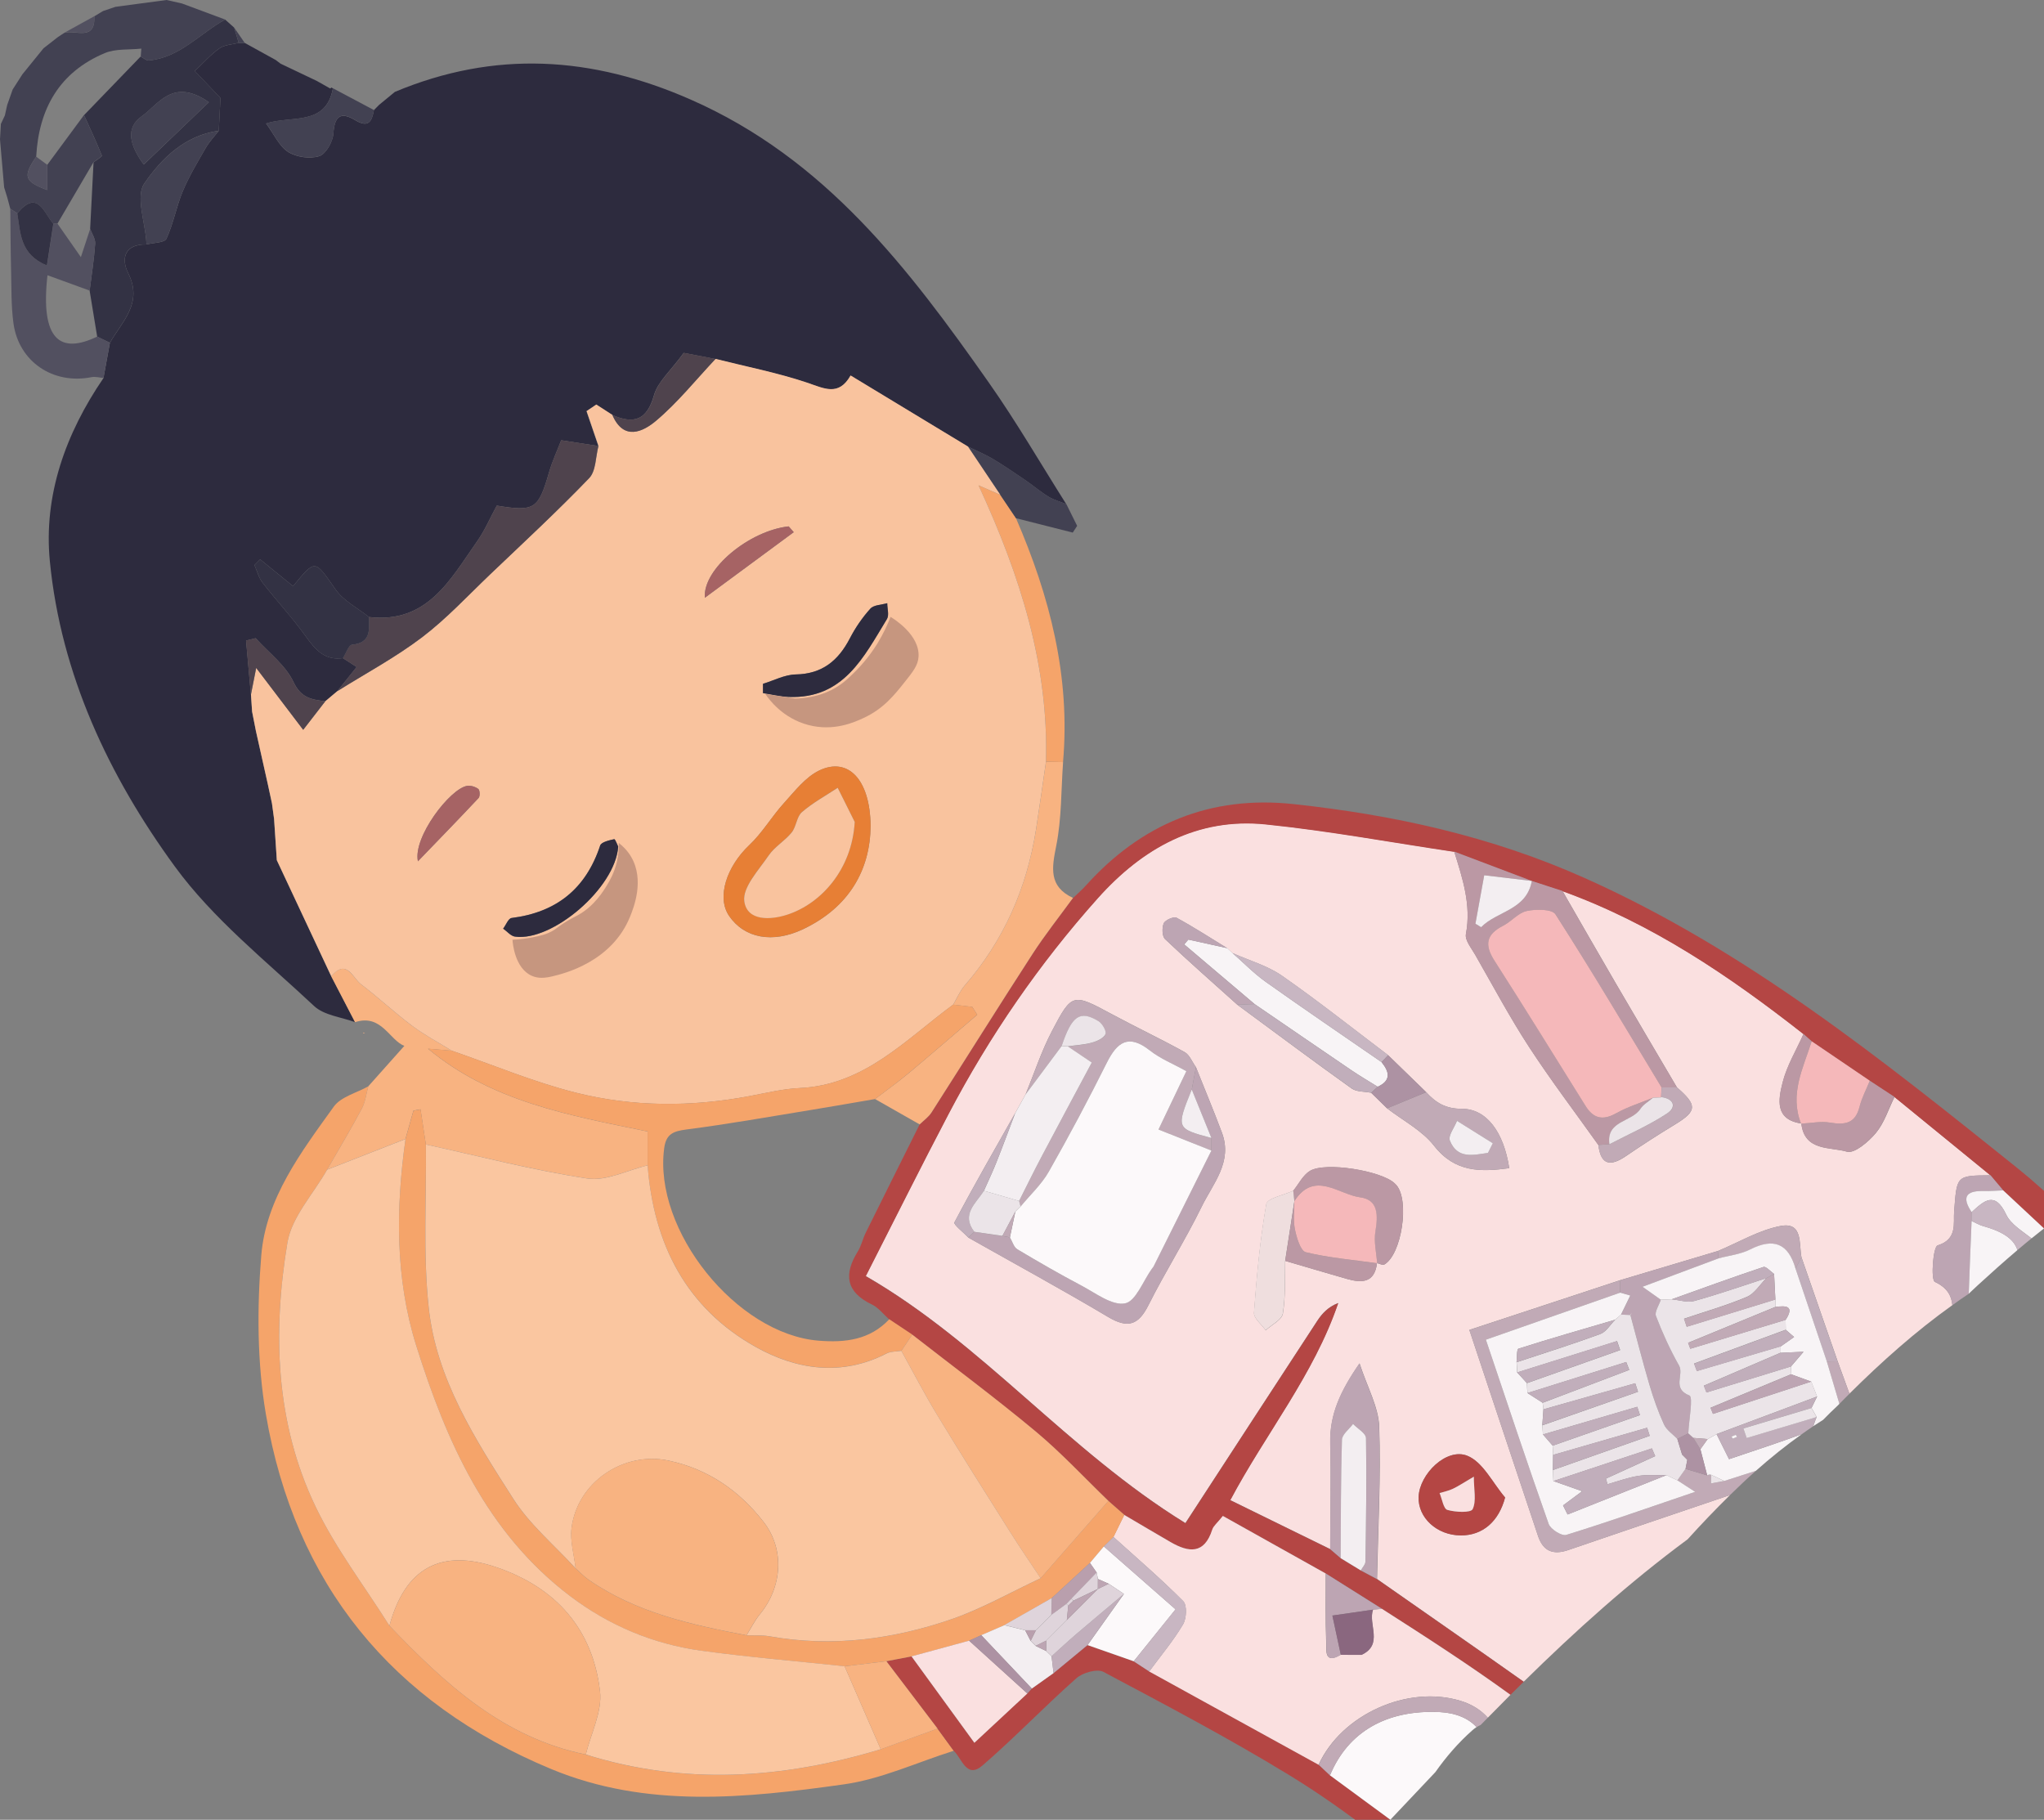 <?xml version="1.0" encoding="utf-8"?>
<!-- Generator: Adobe Illustrator 23.0.3, SVG Export Plug-In . SVG Version: 6.00 Build 0)  -->
<svg version="1.1" id="Ebene_1" xmlns="http://www.w3.org/2000/svg" xmlns:xlink="http://www.w3.org/1999/xlink" x="0px" y="0px"
	 viewBox="0 0 395.23 351.87" style="enable-background:new 0 0 395.23 351.87;" xml:space="preserve">
<rect x="0" y="0" width="395.23" height="351.87" fill="#808080" stroke="none"/>
<style type="text/css">
	.st0{fill:#FAE0E0;}
	.st1{fill:#2D2B3E;}
	.st2{fill:#B44644;}
	.st3{fill:#F5A46A;}
	.st4{fill:#F8B381;}
	.st5{fill:#333244;}
	.st6{fill:#424152;}
	.st7{fill:#525060;}
	.st8{fill:#C1AAB6;}
	.st9{fill:#BB98A4;}
	.st10{fill:#BDA5B3;}
	.st11{fill:#F3EEF1;}
	.st12{fill:#F8F4F6;}
	.st13{fill:#EFDEDE;}
	.st14{fill:#C8B6C2;}
	.st15{fill:#C1AEBB;}
	.st16{fill:#AD92A3;}
	.st17{fill:#F9C39E;}
	.st18{fill:#4F434D;}
	.st19{fill:#F5B8BA;}
	.st20{fill:#FAC6A0;}
	.st21{fill:#FCF9FA;}
	.st22{fill:#EBE4E8;}
	.st23{fill:#E77F35;}
	.st24{fill:#A66364;}
	.st25{fill:#8A677F;}
	.st26{fill:#B99FAD;}
	.st27{fill:#DFD4DB;}
	.st28{fill:#C6967F;}
</style>
<g>
	<path class="st0" d="M254.73,255.35c0.92-1.4,2.07-2.65,4.02-3.41c-4.71,13.88-14.04,25.24-20.87,38.11
		c6.6,3.23,12.97,6.36,19.34,9.48c0.02-6.83,0.17-13.66,0.01-20.49c-0.14-5.54,1.98-10.1,5.66-15.41c1.51,4.65,3.67,8.41,3.8,12.25
		c0.34,9.79-0.22,19.62-0.42,29.43c9.44,6.62,18.94,13.19,28.36,19.86c9.97-9.81,20.37-19.17,31.7-27.54
		c2.63-2.91,5.36-5.77,8.19-8.55c-10.43,3.53-20.86,7.07-31.27,10.63c-3,1.03-4.88,0.17-5.85-2.72
		c-4.32-12.9-8.61-25.81-13.28-39.84c9.89-3.26,19.53-6.44,29.18-9.62c6.29-1.88,12.59-3.76,18.88-5.64
		c4.02-1.67,7.91-4.03,12.09-4.83c4.38-0.85,3.55,3.42,4.07,6.06c2.33,6.7,4.66,13.4,6.99,20.09c0.76,2.09,1.52,4.18,2.28,6.27
		c6.24-6.2,12.79-12.04,19.91-17.12c-0.16-1.74-0.94-3.35-3.38-4.49c-0.83-0.38-0.37-6.79,0.53-7.06c3.87-1.19,3.01-4.33,3.18-6.49
		c0.56-7,0.32-7.02,7.05-7.06c-6.19-5.05-12.38-10.11-18.57-15.16c-1.16,2.36-1.97,5-3.6,6.97c-1.41,1.7-4.17,4.04-5.6,3.62
		c-3.21-0.96-8.21-0.03-8.81-5.45c-5.22-0.76-4.43-4.71-3.63-7.9c0.81-3.27,2.66-6.29,4.05-9.41
		c-14.33-11.25-29.32-21.39-46.61-27.65c3.45,5.98,6.87,11.98,10.35,17.94c3.9,6.69,7.85,13.36,11.78,20.04
		c3.97,3.45,3.88,4.57-0.33,7.14c-3.23,1.96-6.41,4.01-9.53,6.14c-2.95,2.01-4.85,1.83-5.33-2.14c-4.48-6.3-9.17-12.47-13.39-18.94
		c-3.76-5.77-7.01-11.88-10.44-17.86c-0.73-1.27-2-2.8-1.78-3.98c1.07-5.64-0.65-10.76-2.26-15.95c-12.14-1.81-24.24-4.05-36.44-5.3
		c-13.28-1.36-23.87,4.62-32.49,14.27c-11.33,12.69-20.93,26.62-28.84,41.69c-5.3,10.11-10.4,20.34-16.03,31.39
		c22.72,13.12,38.93,33.66,61.81,47.77C238.03,280.96,246.36,268.14,254.73,255.35z M267.67,244.51c-0.32,0.18-0.93-0.17-1.41-0.28
		c-0.46,3.82-2.92,3.89-5.81,3.06c-3.99-1.14-7.96-2.32-11.94-3.49c-0.1,3.4,0.1,6.86-0.45,10.2c-0.2,1.23-2.16,2.16-3.32,3.23
		c-0.79-1.14-2.34-2.34-2.26-3.41c0.52-7.03,1.17-14.07,2.38-21c0.2-1.13,3.4-1.73,5.21-2.58c1.06-1.31,1.87-3.01,3.22-3.83
		c2.99-1.82,13.85-0.02,16.37,2.39c0.12,0.11,0.24,0.23,0.35,0.35C272.6,232.13,271.04,242.58,267.67,244.51z M291.03,289.55
		c-1.23,4.67-4.36,7.35-8.56,7.33c-4.62-0.01-8.33-3.41-8.17-7.48c0.18-4.4,5.41-9.54,9.42-7.92
		C286.75,282.7,288.63,286.76,291.03,289.55z M225.03,178.53c0.28-0.63,1.95-1.35,2.47-1.07c3.35,1.82,6.55,3.9,9.8,5.89
		c0.34,0.31,0.68,0.63,1.02,0.94c3.22,1.44,6.75,2.42,9.59,4.4c7,4.88,13.69,10.2,20.51,15.35c2.45,2.38,4.91,4.77,7.36,7.15
		c1.84,2.04,3.79,3.22,6.87,3.21c4.77-0.02,8.11,4.47,9.18,11.48c-5.55,0.73-10.48,0.85-14.55-4.35c-2.32-2.96-6-4.85-9.07-7.22
		c-1.02-1.01-2.05-2.01-3.08-3.01c-1.27-0.26-2.79-0.15-3.75-0.81c-7.43-5.31-14.75-10.78-22.11-16.2
		c-4.68-4.21-9.42-8.36-13.98-12.69C224.7,181.04,224.66,179.39,225.03,178.53z M214.3,254.66c-8.91-5.3-18.02-10.26-27.05-15.36
		c-0.95-1-2.92-2.54-2.71-2.93c3.76-7.12,7.78-14.11,11.75-21.13c0.67-1.21,1.35-2.42,2.02-3.64c1.68-4.1,3.06-8.35,5.11-12.26
		c3.89-7.42,4.02-7.3,11.66-3.19c4.63,2.49,9.39,4.74,13.99,7.29c0.96,0.54,1.46,1.92,2.18,2.91c1.68,4.22,3.44,8.42,5.03,12.68
		c2.1,5.63-1.74,9.82-3.91,14.26c-3.17,6.48-7.06,12.61-10.3,19.06C220.13,256.22,218.09,256.91,214.3,254.66z"/>
	<path class="st1" d="M68.66,197.65c-2.68-1-6-1.32-7.93-3.13c-9.29-8.71-19.53-16.84-26.94-27
		c-12.74-17.46-22.01-37.12-24.15-58.99C8.39,95.78,12.7,83.79,20.01,73.1c0.41-2.27,0.82-4.54,1.24-6.81
		c2.36-4.15,6.45-7.66,3.55-13.45c-1.43-2.84-0.72-5.66,3.53-5.57c1.33-0.35,3.49-0.31,3.85-1.11c1.36-2.93,1.92-6.22,3.17-9.21
		c1.22-2.9,2.86-5.62,4.43-8.35c0.69-1.19,1.67-2.21,2.52-3.31c0.13-2.43,0.25-4.85,0.33-6.34c-1.92-2.02-3.44-3.62-4.96-5.21
		c1.57-1.48,3.01-3.14,4.75-4.38c1-0.71,2.48-0.74,3.74-1.07c0.38,0,0.76,0,1.15,0c2,1.1,4,2.2,6,3.31
		c0.31,0.24,0.63,0.48,0.94,0.71c2.34,1.11,4.67,2.23,7.01,3.34c0.86,0.49,1.73,0.98,2.59,1.46l0.25-0.19l0.27,0.17
		c-1.34,7.39-8.09,5.2-12.92,6.79c1.58,2.13,2.55,4.42,4.28,5.51c1.61,1.01,4.22,1.37,6.01,0.8c1.28-0.41,2.61-2.78,2.72-4.35
		c0.22-3.37,1.39-4.32,4.24-2.59c2.55,1.54,3.22,0.21,3.6-1.95c0.33-0.34,0.66-0.67,0.99-1.01c1.02-0.84,2.04-1.68,3.06-2.52
		c19.3-8.07,38.03-6.94,57.21,1.49c26,11.42,42.14,32.66,57.66,54.75c5.33,7.58,9.99,15.63,14.95,23.47
		c-1.16-0.47-2.4-0.79-3.45-1.44c-1.6-0.98-3.04-2.22-4.6-3.28c-2.06-1.4-4.12-2.81-6.26-4.08c-1.51-0.89-3.15-1.56-4.73-2.33
		c-7.55-4.57-15.11-9.13-22.69-13.72c-2.32,4.09-5.12,2.49-8.43,1.38c-5.76-1.93-11.78-3.1-17.69-4.59
		c-2.44-0.47-4.89-0.94-6.12-1.18c-2.54,3.48-5.01,5.58-5.74,8.16c-1.38,4.9-3.92,5.66-8.09,3.84c-1.03-0.67-2.07-1.33-3.1-2
		c-0.63,0.42-1.25,0.85-1.88,1.27c0.77,2.24,1.53,4.48,2.3,6.73c-2.31-0.36-4.62-0.71-7.18-1.11c-0.73,1.92-1.7,4-2.34,6.18
		c-2.07,7.16-2.79,7.66-10.11,6.46c-1.26,2.31-2.3,4.77-3.8,6.9c-5.19,7.38-9.62,15.96-20.92,14.64c-2.19-1.75-4.92-3.12-6.45-5.32
		c-4.06-5.81-3.86-5.96-8.22-0.65c-2.13-1.73-4.25-3.46-6.37-5.18c-0.37,0.37-0.73,0.74-1.1,1.11c0.51,1.15,0.83,2.45,1.58,3.41
		c2.72,3.5,5.76,6.75,8.33,10.35c1.86,2.59,3.67,4.73,7.2,4.23c0.9,0.58,1.81,1.16,2.66,1.71c-1.39,1.73-2.57,3.2-3.75,4.68
		c-0.77,0.65-1.54,1.29-2.31,1.94c-2.62-0.3-4.69-0.59-6.17-3.73c-1.53-3.24-4.8-5.67-7.31-8.45c-0.62,0.15-1.23,0.3-1.85,0.45
		c0.31,3.49,0.63,6.98,0.94,10.47c0.07,1.09,0.15,2.19,0.22,3.28c0.24,1.24,0.49,2.47,0.73,3.71c0.77,3.43,1.53,6.86,2.3,10.28
		c0.27,1.25,0.54,2.5,0.81,3.75c0.14,1,0.28,2.01,0.41,3.01c0.18,2.66,0.35,5.32,0.53,7.98c3.51,7.49,7.02,14.98,10.53,22.46
		C65.59,191.75,67.12,194.7,68.66,197.65z"/>
	<path class="st2" d="M214.32,290.22c1.03,0.9,2.06,1.81,3.09,2.71c2.98,1.75,5.96,3.51,8.95,5.25c3.52,2.04,6.53,2.4,8.07-2.41
		c0.23-0.73,0.97-1.29,2.05-2.64c6.63,3.71,13.26,7.42,19.89,11.13c3.62,2.28,7.24,4.55,10.86,6.83
		c8.41,5.37,16.79,10.77,24.84,16.62c0.85-0.84,1.69-1.68,2.54-2.52c-9.41-6.66-18.89-13.22-28.33-19.83
		c-1.04-0.55-2.07-1.1-3.1-1.65c-1.3-0.8-2.6-1.59-3.9-2.38c-0.68-0.59-1.37-1.18-2.05-1.76c-6.37-3.12-12.74-6.24-19.34-9.48
		c6.83-12.88,16.15-24.23,20.87-38.11c-1.95,0.76-3.1,2.01-4.02,3.41c-8.37,12.79-16.71,25.61-25.52,39.15
		c-22.88-14.1-39.09-34.65-61.81-47.77c5.63-11.05,10.72-21.28,16.03-31.39c7.9-15.06,17.5-29,28.84-41.69
		c8.63-9.65,19.22-15.63,32.49-14.27c12.2,1.25,24.3,3.5,36.44,5.3c5,1.89,10.01,3.79,15.01,5.68c1.97,0.64,3.94,1.29,5.91,1.93
		c17.29,6.25,32.28,16.39,46.61,27.65c0.53,0.47,1.06,0.95,1.59,1.42c3.75,2.54,7.49,5.09,11.24,7.63c1.59,1.03,3.18,2.07,4.76,3.11
		c6.19,5.05,12.38,10.11,18.57,15.16c0.82,0.97,1.64,1.95,2.46,2.92c2.62,2.44,5.23,4.88,7.85,7.33c1.41-1.1,2.85-2.17,4.3-3.21
		c-3.02-3-6.18-5.87-9.53-8.56c-26.25-21.04-52.44-42.09-83.55-56c-18.04-8.07-36.89-12.21-56.32-14.3
		c-16.04-1.72-29.39,3.79-40.15,15.75c-0.77,0.86-1.66,1.61-2.5,2.42c-2.62,3.6-5.4,7.1-7.82,10.83
		c-6.58,10.16-13,20.44-19.53,30.64c-0.58,0.89-1.52,1.55-2.3,2.32c-3.47,6.96-6.95,13.92-10.4,20.89
		c-0.59,1.18-0.86,2.55-1.55,3.66c-2.76,4.44-2.29,7.85,2.74,10.25c1.27,0.61,2.23,1.9,3.33,2.88c1.48,0.99,2.97,1.97,4.45,2.96
		c7.98,6.22,16.11,12.26,23.88,18.73C205.23,280.94,209.66,285.72,214.32,290.22z"/>
	<path class="st3" d="M184.41,338.53c-7.09,2.23-14.03,5.49-21.29,6.5c-18.96,2.66-38.14,4.68-56.56-2.98
		c-30.79-12.81-49.55-35.73-55.15-68.6c-1.7-10.01-1.72-20.54-0.89-30.7c0.9-11.05,7.72-20,14.02-28.77
		c1.38-1.92,4.41-2.65,6.68-3.93c-0.41,1.46-0.57,3.04-1.27,4.34c-2.13,3.98-4.45,7.86-6.7,11.78c-2.65,4.69-6.85,9.13-7.68,14.12
		c-2.88,17.37-2.32,34.83,5.45,51.03c3.88,8.1,9.47,15.38,14.28,23.03c10.73,11.24,22,21.64,37.96,24.91
		c19.12,6,38.12,4.71,57.03-1.02c3.66-1.33,7.33-2.67,10.99-4C182.33,335.67,183.37,337.1,184.41,338.53z"/>
	<path class="st2" d="M268.85,351.87c-3.89-2.86-7.79-5.73-11.68-8.59c-0.73-0.69-1.45-1.37-2.18-2.05
		c-10.92-6.01-21.84-12.03-32.76-18.04c-1.01-0.65-2.01-1.31-3.02-1.96c-2.98-1.04-5.96-2.09-8.94-3.13
		c-2.18,1.8-4.37,3.61-6.55,5.41c-1.4,1-2.81,1.99-4.21,2.99c-0.29,0.31-0.58,0.63-0.87,0.95c-3.3,3.08-6.61,6.16-10.24,9.54
		c-4.15-5.71-8.15-11.21-12.15-16.71c-1.63,0.31-3.25,0.62-4.87,0.93c3.3,4.34,6.6,8.69,9.9,13.03c1.05,1.43,2.09,2.86,3.13,4.29
		c1.62,1.49,2.47,5.52,5.58,2.83c6.24-5.4,11.96-11.38,18.13-16.85c1.22-1.09,4.03-1.89,5.26-1.23
		c12.01,6.39,24.08,12.74,35.69,19.82c5.92,3.61,11.53,7.57,16.92,11.79C266.94,353.88,267.9,352.88,268.85,351.87z"/>
	<path class="st4" d="M63.25,226.16c2.25-3.92,4.58-7.79,6.7-11.78c0.69-1.3,0.86-2.89,1.27-4.34c2.32-2.6,4.64-5.2,6.97-7.82
		c-2.83-1.01-4.43-6.27-9.54-4.57c-1.53-2.96-3.07-5.91-4.6-8.87c2.96-3.53,4.13,0.31,5.74,1.53c3.38,2.56,6.48,5.48,9.87,8.02
		c2.42,1.81,5.13,3.24,7.7,4.84c-1.53-0.13-3.07-0.26-4.6-0.39c12.27,10.22,27.27,12.88,42.45,16c0,2.3,0,4.42,0,6.54
		c-3.9,0.93-7.99,3.1-11.66,2.54c-10.49-1.6-20.82-4.3-31.21-6.57c-0.34-2.27-0.69-4.53-1.03-6.8c-0.46,0.08-0.91,0.17-1.37,0.25
		c-0.51,1.83-1.03,3.66-1.54,5.49C73.35,222.22,68.3,224.19,63.25,226.16z"/>
	<path class="st5" d="M46.16,8.28c-1.26,0.33-2.74,0.36-3.74,1.07c-1.74,1.24-3.18,2.9-4.75,4.38c1.52,1.59,3.03,3.19,4.96,5.21
		c-0.08,1.49-0.2,3.92-0.33,6.34c-6.56,0.89-11.12,5.41-14.4,10.21c-1.71,2.5,0.16,7.44,0.4,11.27c0.01,0.17,0.01,0.33,0.02,0.5
		c-4.25-0.09-4.96,2.72-3.53,5.57c2.9,5.79-1.19,9.3-3.55,13.45c-0.82-0.4-1.63-0.8-2.45-1.19c-0.49-2.97-0.97-5.93-1.46-8.9
		c0.38-3.02,0.86-6.04,1.07-9.08c0.06-0.93-0.63-1.91-0.97-2.86c0.22-4.29,0.44-8.59,0.66-12.88c0.56-0.43,1.68-1.09,1.61-1.27
		c-1.06-2.65-2.27-5.24-3.45-7.84c3.65-3.78,7.3-7.56,10.95-11.34c0.52,0.27,1.06,0.81,1.55,0.77c6.03-0.54,9.88-5.23,14.78-7.91
		c0.58,0.52,1.16,1.04,1.75,1.56C45.58,6.32,45.87,7.3,46.16,8.28z M40.38,19.76c-6.97-4.84-9.73,0.44-12.94,2.7
		c-3.25,2.29-2.36,5.64,0.36,9.35C32.01,27.76,35.92,24.03,40.38,19.76z"/>
	<path class="st6" d="M43.54,3.78c-4.91,2.69-8.75,7.37-14.78,7.91c-0.49,0.04-1.03-0.5-1.55-0.77c0.04-0.51,0.08-1.02,0.12-1.52
		c-2.38,0.26-4.99-0.02-7.1,0.88C11.47,13.97,7.5,21.04,7,30.3c-2.61,3.84-2.34,4.75,2.14,6.45c0-1.71,0-3.29,0-4.88
		c2.37-3.21,4.74-6.41,7.1-9.62c1.18,2.6,2.4,5.19,3.45,7.84c0.07,0.18-1.05,0.83-1.61,1.27c-2.33,3.96-4.66,7.93-6.98,11.89
		c-0.27-0.01-0.53,0-0.8,0.02c-1.87-2.23-3.07-6.75-6.96-2.03c-0.45-0.29-0.9-0.58-1.35-0.87c-0.19-0.71-0.38-1.42-0.57-2.13
		c-0.21-0.67-0.41-1.34-0.62-2.01c-0.27-3.09-0.53-6.19-0.8-9.28c0.06-1,0.12-2,0.17-2.99c0.26-0.54,0.51-1.09,0.77-1.63
		c0.15-0.68,0.3-1.35,0.45-2.03c0.35-1,0.71-2,1.06-3c0.63-0.98,1.26-1.95,1.88-2.93c1.36-1.68,2.73-3.36,4.09-5.04
		c0.94-0.73,1.88-1.46,2.81-2.19c0.4-0.26,0.8-0.53,1.21-0.79c2.17-0.64,5.99,1.72,5.8-3.2c0.56-0.34,1.13-0.68,1.69-1.02
		c0.8-0.27,1.6-0.54,2.4-0.81C25.62,0.88,28.91,0.44,32.2,0c0.99,0.22,1.99,0.45,2.98,0.67C37.97,1.7,40.76,2.74,43.54,3.78z"/>
	<path class="st4" d="M207.47,173.62c-2.62,3.6-5.4,7.1-7.82,10.83c-6.59,10.17-13,20.44-19.53,30.64c-0.57,0.9-1.52,1.56-2.3,2.32
		c-2.87-1.64-5.75-3.27-8.62-4.9c2.17-1.66,4.4-3.25,6.49-4.99c4.46-3.73,8.85-7.54,13.27-11.31c-0.32-0.51-0.64-1.01-0.96-1.52
		c-1.23-0.14-2.46-0.28-3.69-0.43c0.74-1.25,1.31-2.64,2.24-3.71c7.56-8.72,12-18.86,13.79-30.2c0.68-4.35,1.28-8.72,1.92-13.08
		c1.1,0.03,2.2,0.06,3.3,0.08c-0.39,5.4-0.27,10.9-1.32,16.17C203.37,167.85,202.75,171.4,207.47,173.62z"/>
	<path class="st7" d="M1.99,40.37c0.45,0.29,0.91,0.58,1.36,0.88c0.63,3.77,0.48,7.94,5.73,10.08c0.45-2.94,0.85-5.5,1.24-8.06
		c0.27-0.02,0.53-0.03,0.8-0.02c1.34,1.91,2.67,3.82,4.52,6.47c0.91-2.76,1.36-4.12,1.8-5.47c0.35,0.96,1.04,1.94,0.97,2.86
		c-0.21,3.04-0.69,6.05-1.07,9.08c-2.71-0.98-5.41-1.97-8.16-2.97c-1.41,12.56,2.48,15.3,9.62,11.86c0.82,0.4,1.63,0.8,2.45,1.19
		c-0.41,2.27-0.82,4.54-1.24,6.81c-0.76-0.06-1.56-0.3-2.29-0.16c-7.43,1.5-14.11-2.97-15.12-10.43c-0.46-3.43-0.37-6.94-0.46-10.41
		C2.04,48.17,2.03,44.27,1.99,40.37z"/>
	<path class="st3" d="M205.55,147.35c-1.1-0.03-2.2-0.06-3.3-0.08c0.52-18.42-4.79-35.57-13.04-53.43c2.5,1.1,3.35,1.47,4.2,1.84
		c1.01,1.51,2.03,3.01,3.04,4.52C202.97,115.24,207,130.77,205.55,147.35z"/>
	<path class="st6" d="M72.31,21.28c-0.38,2.16-1.05,3.5-3.6,1.95c-2.85-1.73-4.02-0.79-4.24,2.59c-0.1,1.57-1.43,3.94-2.72,4.35
		c-1.78,0.57-4.4,0.21-6.01-0.8c-1.73-1.08-2.71-3.37-4.28-5.51c4.83-1.59,11.58,0.6,12.92-6.79
		C67.02,18.48,69.66,19.88,72.31,21.28z"/>
	<path class="st6" d="M196.45,100.2c-1.01-1.51-2.03-3.01-3.04-4.52c-2.08-3.12-4.17-6.23-6.26-9.34c1.58,0.77,3.22,1.43,4.73,2.33
		c2.14,1.27,4.2,2.68,6.26,4.08c1.56,1.06,3,2.3,4.6,3.28c1.05,0.64,2.29,0.97,3.45,1.44c0.7,1.4,1.39,2.81,2.09,4.21
		c-0.28,0.43-0.57,0.87-0.85,1.3C203.77,102.04,200.11,101.12,196.45,100.2z"/>
	<path class="st7" d="M18.25,3.13c0.19,4.92-3.63,2.56-5.8,3.2C14.38,5.27,16.32,4.2,18.25,3.13z"/>
	<path class="st7" d="M11.25,7.13c-0.94,0.73-1.88,1.46-2.81,2.19C9.37,8.59,10.31,7.86,11.25,7.13z"/>
	<path class="st7" d="M35.19,0.67C34.2,0.45,33.2,0.22,32.21,0C33.21,0.22,34.2,0.44,35.19,0.67z"/>
	<path class="st7" d="M4.34,14.36c-0.63,0.98-1.26,1.95-1.88,2.93C3.09,16.32,3.72,15.34,4.34,14.36z"/>
	<path class="st6" d="M76.36,17.75c-1.02,0.84-2.04,1.68-3.06,2.52C74.31,19.43,75.34,18.59,76.36,17.75z"/>
	<path class="st6" d="M46.16,8.28c-0.29-0.98-0.59-1.96-0.88-2.94c0.68,0.98,1.35,1.96,2.03,2.94C46.93,8.28,46.55,8.28,46.16,8.28z
		"/>
	<path class="st6" d="M63.85,17.1c-0.86-0.49-1.73-0.98-2.59-1.46C62.13,16.12,62.99,16.61,63.85,17.1z"/>
	<path class="st7" d="M0.8,36.23c0.21,0.67,0.41,1.34,0.62,2.01C1.21,37.57,1,36.9,0.8,36.23z"/>
	<path class="st7" d="M1.4,20.3c-0.15,0.68-0.3,1.35-0.45,2.03C1.1,21.65,1.25,20.98,1.4,20.3z"/>
	<path class="st7" d="M22.34,1.31c-0.8,0.27-1.6,0.54-2.4,0.81C20.74,1.85,21.54,1.58,22.34,1.31z"/>
	<path class="st7" d="M0.17,23.96c-0.06,1-0.11,2-0.17,2.99C0.06,25.95,0.12,24.96,0.17,23.96z"/>
	<polygon class="st4" points="70.25,199.82 70.25,199.65 70.57,199.74 	"/>
	<path class="st6" d="M54.25,12.3c-0.31-0.24-0.63-0.48-0.94-0.71C53.62,11.82,53.94,12.06,54.25,12.3z"/>
	<path class="st8" d="M357.61,269.49c-0.76-2.09-1.53-4.17-2.29-6.27c-0.7,0.01-1.39,0.02-2.08,0.03c0.81,2.73,1.59,5.47,2.43,8.19
		C356.31,270.79,356.96,270.13,357.61,269.49z"/>
	<path class="st8" d="M303.24,299.72c10.42-3.57,20.85-7.12,31.28-10.64c1.63-1.6,3.29-3.17,4.99-4.68
		c-2.04,0.66-4.07,1.31-6.11,1.96c-0.85,0.16-1.71,0.31-2.56,0.47c0-0.56,0.01-1.12,0.01-1.68l-0.39-0.03l-0.36,0.15
		c-1.4-0.42-2.79-0.84-4.19-1.26c-0.53,0.74-1.05,1.48-1.57,2.22c0.9,0.59,1.81,1.17,3.44,2.23c-8.74,2.98-16.79,5.82-24.93,8.33
		c-0.87,0.27-3.03-1.1-3.4-2.13c-4.08-11.53-7.93-23.14-12.14-35.62c8.66-3.03,17.32-6.07,25.97-9.1c0.01-0.8,0.01-1.6,0.01-2.4
		c-9.65,3.18-19.29,6.36-29.18,9.62c4.67,14.02,8.96,26.94,13.28,39.84C298.36,299.89,300.25,300.75,303.24,299.72z"/>
	<path class="st9" d="M296.2,170.34c1.97,0.64,3.94,1.29,5.91,1.93c3.45,5.98,6.87,11.97,10.35,17.94
		c3.9,6.69,7.85,13.36,11.78,20.04c-0.99,0.01-1.97,0.01-2.96,0.02c-6.78-11.2-13.46-22.46-20.5-33.48
		c-0.66-1.03-3.78-1.03-5.56-0.64c-1.65,0.36-2.97,2.04-4.58,2.86c-3.25,1.65-3.64,3.66-1.67,6.73
		c5.98,9.32,11.77,18.75,17.64,28.13c1.49,2.38,3.29,2.85,5.87,1.41c2.24-1.26,4.76-2.03,7.15-3.02c-0.82,0.71-1.85,1.27-2.41,2.14
		c-1.67,2.59-6.68,2.25-6,6.85c-0.72,0.05-1.44,0.09-2.17,0.14c-4.48-6.3-9.17-12.46-13.39-18.94c-3.76-5.77-7.01-11.88-10.44-17.86
		c-0.73-1.28-2-2.81-1.78-3.98c1.07-5.64-0.65-10.76-2.26-15.95C286.19,166.55,291.19,168.44,296.2,170.34
		c-2.83-0.34-5.66-0.67-9.21-1.1c-0.49,2.73-1.1,6.05-1.7,9.37c0.37,0.22,0.73,0.45,1.1,0.67
		C289.51,176.11,295.15,176.03,296.2,170.34z"/>
	<path class="st10" d="M374.13,247.86c2.45,1.14,3.22,2.76,3.37,4.52c1.03-0.74,2.06-1.48,3.12-2.18c0.02-0.02,0.04-0.04,0.06-0.05
		c0.15-4.69,0.36-9.37,0.56-14.06c0-0.57,0.01-1.14,0.01-1.71c-1.89-2.79-1.2-4.16,2.23-4.09c1.29,0.02,2.58-0.08,3.87-0.12
		c-0.82-0.97-1.64-1.95-2.46-2.92c-6.73,0.04-6.5,0.05-7.05,7.06c-0.17,2.16,0.69,5.3-3.18,6.49
		C373.77,241.07,373.3,247.47,374.13,247.86z"/>
	<path class="st8" d="M198.31,211.61c1.68-4.1,3.07-8.35,5.11-12.26c3.89-7.43,4.02-7.3,11.66-3.19c4.63,2.49,9.39,4.74,13.99,7.29
		c0.97,0.54,1.47,1.92,2.18,2.91c-0.27,1.44-0.54,2.87-0.81,4.31c-3.04,7.54-3.04,7.54,3.8,9.38c0,0.81,0,1.62,0,2.43
		c-3.28-1.31-6.55-2.61-10.23-4.08c2.04-4.27,3.67-7.67,5.39-11.28c-2.55-1.42-5.05-2.42-7.07-4.01c-4.09-3.22-6.29-1.67-8.32,2.39
		c-3.56,7.1-7.28,14.14-11.21,21.04c-1.41,2.48-3.62,4.51-5.46,6.75c-0.1-0.35-0.19-0.71-0.29-1.06c1.47-2.9,2.9-5.82,4.41-8.69
		c3.27-6.19,6.59-12.35,9.65-18.08c-1.94-1.31-3.29-2.22-4.64-3.13c1.56-0.22,3.15-0.3,4.66-0.71c0.99-0.27,2.25-0.84,2.63-1.64
		c0.25-0.52-0.61-2.06-1.36-2.52c-3.59-2.17-5.16-1.05-7.12,4.81C202.96,205.37,200.63,208.49,198.31,211.61z"/>
	<path class="st10" d="M230.44,210.66c0.27-1.44,0.54-2.88,0.81-4.31c1.68,4.23,3.44,8.43,5.03,12.69c2.1,5.63-1.74,9.82-3.91,14.26
		c-3.17,6.48-7.06,12.61-10.3,19.06c-1.94,3.87-3.99,4.56-7.77,2.31c-8.91-5.29-18.02-10.26-27.05-15.36
		c0.38-0.38,0.76-0.75,1.15-1.12c1.81,0.27,3.61,0.53,5.42,0.8c0.48,0.09,0.97,0.18,1.45,0.27c0.47,0.78,0.75,1.89,1.44,2.3
		c4.08,2.45,8.21,4.83,12.42,7.04c2.74,1.44,5.89,3.88,8.39,3.42c2.09-0.39,3.51-4.35,5.23-6.74c0.1-0.13,0.22-0.25,0.3-0.4
		c3.73-7.47,7.46-14.94,11.18-22.41c0-0.81,0-1.62,0-2.43C232.98,216.92,231.71,213.79,230.44,210.66z"/>
	<path class="st11" d="M198.31,211.61c2.32-3.12,4.65-6.24,6.97-9.35c0.4,0.02,0.79,0.04,1.19,0.06c1.35,0.91,2.7,1.82,4.64,3.13
		c-3.06,5.73-6.38,11.89-9.65,18.08c-1.52,2.87-2.94,5.79-4.41,8.69c-2.26-0.66-4.53-1.31-6.8-1.97c0.8-1.81,1.66-3.6,2.39-5.44
		c1.26-3.17,2.44-6.37,3.65-9.55C196.96,214.03,197.64,212.82,198.31,211.61z"/>
	<path class="st10" d="M313.29,249.93c0-0.8,0-1.6,0.01-2.4c6.29-1.88,12.59-3.76,18.88-5.64c0.04,0.48,0.07,0.96,0.11,1.43
		c-4.64,1.73-9.27,3.46-14.68,5.49c1.74,1.24,2.64,1.87,3.53,2.5c-0.35,1.06-1.25,2.34-0.94,3.16c1.26,3.28,2.73,6.51,4.46,9.57
		c1,1.76-1.43,4.44,2,5.79c0.77,0.31-0.09,4.78-0.21,7.33c-0.7,0.36-1.41,0.71-2.11,1.07c-0.88-0.92-2.08-1.7-2.58-2.79
		c-1.13-2.47-2.04-5.05-2.81-7.66c-1.33-4.49-2.48-9.03-3.7-13.55c0.1-0.12,0.19-0.25,0.29-0.37c-0.08,0.14-0.16,0.28-0.24,0.42
		c-0.62-0.03-1.24-0.06-1.85-0.08c0.59-1.22,1.18-2.43,1.8-3.7C314.79,250.36,314.04,250.15,313.29,249.93z"/>
	<path class="st12" d="M237.29,183.33c0.34,0.31,0.68,0.63,1.02,0.94c2.14,1.88,4.14,3.95,6.45,5.59
		c7.4,5.26,14.91,10.35,22.38,15.51c1.52,1.87,1.9,3.56-0.75,4.76c-1.66-1.04-3.36-2.03-4.99-3.13
		c-6.29-4.27-12.55-8.57-18.82-12.86c-4.53-3.84-9.07-7.69-13.6-11.53c0.27-0.31,0.53-0.63,0.8-0.94
		C232.28,182.23,234.79,182.78,237.29,183.33z"/>
	<path class="st10" d="M266.23,305.3c-1.03-0.55-2.06-1.1-3.1-1.65c0.31-0.57,0.89-1.14,0.9-1.71c0.12-7.96,0.25-15.92,0.11-23.87
		c-0.02-0.93-1.63-1.83-2.5-2.74c-0.75,1.02-2.12,2.03-2.15,3.07c-0.23,7.62-0.2,15.25-0.25,22.88c-0.68-0.59-1.37-1.17-2.05-1.76
		c0.02-6.83,0.17-13.66,0.01-20.49c-0.13-5.54,1.98-10.1,5.66-15.41c1.51,4.65,3.66,8.41,3.8,12.25
		C266.99,285.66,266.43,295.49,266.23,305.3z"/>
	<path class="st2" d="M291.03,289.55c-1.23,4.67-4.36,7.35-8.55,7.34c-4.62-0.01-8.34-3.42-8.17-7.48c0.18-4.4,5.41-9.54,9.42-7.92
		C286.75,282.7,288.63,286.76,291.03,289.55z M284.98,285.53c-2.02,1.18-3,1.85-4.05,2.35c-0.81,0.38-1.71,0.56-2.57,0.83
		c0.48,1.14,0.75,3.03,1.5,3.25c1.57,0.46,4.53,0.59,4.89-0.14C285.5,290.25,284.98,288.06,284.98,285.53z"/>
	<path class="st8" d="M275.78,211.18c1.83,2.04,3.78,3.23,6.87,3.21c4.77-0.02,8.11,4.47,9.18,11.48
		c-5.54,0.74-10.48,0.86-14.55-4.35c-2.32-2.96-6-4.85-9.07-7.22C270.74,213.26,273.26,212.22,275.78,211.18z M287.72,222.92
		c0.31-0.62,0.62-1.24,0.92-1.86c-2.31-1.44-4.61-2.89-6.92-4.33c-0.5,1.29-1.75,2.87-1.38,3.81
		C281.8,224.17,284.9,223.33,287.72,222.92z"/>
	<path class="st9" d="M250.06,230.23c1.06-1.3,1.87-3.01,3.22-3.83c2.99-1.82,13.85-0.02,16.37,2.39c0.12,0.11,0.24,0.23,0.35,0.35
		c2.59,2.98,1.03,13.42-2.34,15.36c-0.31,0.18-0.93-0.17-1.41-0.28l0.03,0.04c-0.14-2.05-0.67-4.16-0.35-6.14
		c0.5-3.06,0.63-6.14-2.96-6.61c-4.18-0.55-8.86-5.25-12.71,0.73l0.01,0.01C250.21,231.58,250.14,230.91,250.06,230.23z"/>
	<path class="st13" d="M250.06,230.23c0.07,0.67,0.15,1.35,0.22,2.02c-0.59,3.85-1.18,7.7-1.78,11.54
		c-0.1,3.41,0.09,6.86-0.46,10.19c-0.2,1.23-2.16,2.16-3.32,3.23c-0.79-1.14-2.34-2.33-2.26-3.41c0.52-7.03,1.17-14.07,2.38-21
		C245.06,231.68,248.25,231.08,250.06,230.23z"/>
	<path class="st9" d="M361.55,208.97c1.59,1.04,3.17,2.08,4.75,3.12c-1.17,2.35-1.97,5-3.6,6.97c-1.41,1.7-4.17,4.05-5.6,3.62
		c-3.21-0.95-8.2-0.03-8.81-5.45l-0.04,0.04c1.88-0.09,3.81-0.5,5.62-0.2c2.84,0.47,4.86,0.19,5.67-3.04
		C359.99,212.28,360.87,210.65,361.55,208.97z"/>
	<path class="st14" d="M267.14,205.37c-7.47-5.16-14.98-10.25-22.38-15.51c-2.31-1.64-4.31-3.71-6.45-5.59
		c3.22,1.44,6.75,2.43,9.59,4.4c7.01,4.87,13.7,10.2,20.51,15.35C267.99,204.48,267.56,204.93,267.14,205.37z"/>
	<path class="st10" d="M237.29,183.33c-2.5-0.55-5.01-1.1-7.51-1.65c-0.27,0.31-0.53,0.63-0.8,0.94c4.53,3.84,9.07,7.69,13.6,11.53
		c-1.11,0.04-2.21,0.08-3.32,0.12c-4.68-4.21-9.42-8.36-13.98-12.69c-0.59-0.56-0.63-2.21-0.26-3.07c0.28-0.63,1.94-1.35,2.47-1.07
		C230.84,179.26,234.04,181.34,237.29,183.33z"/>
	<path class="st15" d="M239.26,194.27c1.11-0.04,2.21-0.08,3.32-0.12c6.27,4.29,12.53,8.59,18.82,12.86
		c1.62,1.1,3.32,2.09,4.99,3.12c-0.42,0.38-0.84,0.77-1.26,1.16c-1.26-0.26-2.79-0.14-3.75-0.83
		C253.94,205.15,246.62,199.69,239.26,194.27z"/>
	<path class="st8" d="M309.05,221.39c0.72-0.05,1.44-0.09,2.17-0.14c3.74-1.95,7.64-3.65,11.14-5.95c1.86-1.22,1.37-2.88-1.16-3.17
		c0.03-0.62,0.06-1.25,0.09-1.87c0.99-0.01,1.97-0.01,2.96-0.02c3.97,3.45,3.88,4.57-0.33,7.14c-3.22,1.97-6.41,4.01-9.53,6.14
		C311.43,225.54,309.52,225.36,309.05,221.39z"/>
	<path class="st15" d="M196.29,215.24c-1.21,3.19-2.39,6.38-3.65,9.55c-0.73,1.84-1.59,3.63-2.39,5.44
		c-1.52,2.44-4.48,4.54-1.85,7.94c-0.38,0.37-0.76,0.75-1.15,1.12c-0.95-1-2.92-2.54-2.71-2.93
		C188.31,229.25,192.33,222.26,196.29,215.24z"/>
	<path class="st9" d="M248.51,243.8c0.59-3.85,1.18-7.7,1.78-11.54l-0.01-0.01c0.01,1.83-0.25,3.71,0.11,5.47
		c0.33,1.61,1.08,4.17,2.1,4.42c4.51,1.08,9.18,1.48,13.8,2.13l-0.03-0.04c-0.45,3.83-2.92,3.89-5.81,3.06
		C256.46,246.15,252.49,244.96,248.51,243.8z"/>
	<path class="st8" d="M332.28,243.33c-0.04-0.48-0.07-0.95-0.11-1.43c4.02-1.68,7.9-4.03,12.09-4.83c4.39-0.84,3.55,3.42,4.07,6.07
		c-0.38,0.72-0.77,1.43-1.15,2.15c-1.4-4.83-4.2-5.98-8.74-3.68C336.57,242.53,334.35,242.77,332.28,243.33z"/>
	<path class="st15" d="M347.18,245.27c0.38-0.72,0.77-1.43,1.15-2.15c2.33,6.7,4.65,13.4,6.98,20.1c-0.69,0.01-1.39,0.02-2.08,0.03
		C351.22,257.26,349.2,251.27,347.18,245.27z"/>
	<path class="st16" d="M265.13,211.3c0.42-0.39,0.84-0.78,1.26-1.16c2.65-1.21,2.27-2.89,0.75-4.76c0.42-0.45,0.85-0.9,1.27-1.35
		c2.45,2.38,4.91,4.76,7.36,7.15c-2.52,1.04-5.04,2.08-7.56,3.13C267.18,213.3,266.16,212.3,265.13,211.3z"/>
	<path class="st9" d="M348.72,199.92c0.53,0.47,1.06,0.95,1.59,1.42c-1.66,5.19-4.34,10.24-2.05,15.93l0.04-0.04
		c-5.22-0.77-4.43-4.71-3.63-7.9C345.49,206.05,347.33,203.04,348.72,199.92z"/>
	<path class="st17" d="M187.15,86.33c2.09,3.11,4.17,6.23,6.26,9.34c-0.85-0.37-1.69-0.74-4.2-1.83
		c8.25,17.86,13.55,35.01,13.04,53.43c-0.64,4.36-1.24,8.73-1.92,13.08c-1.78,11.35-6.22,21.48-13.79,30.2
		c-0.93,1.08-1.51,2.47-2.24,3.71c-9.15,6.73-17.13,15.55-29.68,16.13c-3.28,0.15-6.53,0.97-9.78,1.57
		c-11.23,2.1-22.52,2.09-33.54-0.69c-8.14-2.05-15.96-5.35-23.93-8.1c-2.58-1.6-5.29-3.03-7.7-4.84c-3.39-2.54-6.49-5.46-9.87-8.02
		c-1.61-1.22-2.77-5.06-5.74-1.53c-3.51-7.49-7.02-14.98-10.53-22.46c-0.18-2.66-0.35-5.32-0.53-7.98c-0.14-1-0.28-2.01-0.41-3.01
		c-0.27-1.25-0.54-2.5-0.81-3.75c-0.77-3.43-1.53-6.86-2.3-10.28c-0.24-1.24-0.49-2.47-0.73-3.71c-0.07-1.09-0.15-2.19-0.22-3.28
		c0.31-1.54,0.61-3.09,1.02-5.17c3.13,4.12,5.94,7.83,9.09,11.97c1.54-1.99,2.91-3.76,4.28-5.53c0.77-0.65,1.54-1.29,2.31-1.94
		c5.49-3.44,11.25-6.52,16.39-10.42c4.74-3.6,8.84-8.04,13.17-12.17c6.44-6.14,12.98-12.19,19.14-18.6c1.33-1.38,1.24-4.12,1.8-6.23
		c-0.77-2.24-1.53-4.48-2.3-6.73c0.63-0.42,1.25-0.85,1.88-1.27c1.03,0.67,2.07,1.33,3.1,2c2.18,5.09,5.95,3.26,8.47,1.12
		c4.2-3.55,7.69-7.92,11.48-11.95c5.91,1.49,11.93,2.66,17.69,4.59c3.31,1.11,6.11,2.71,8.43-1.38
		C172.05,77.2,179.6,81.76,187.15,86.33z M168.34,159.66c-0.1-9.01-4.4-13.33-9.92-10.68c-2.67,1.28-4.74,3.99-6.82,6.29
		c-2.37,2.6-4.18,5.74-6.71,8.14c-4.41,4.16-6.35,10.11-3.92,13.68c2.97,4.35,8.45,5.38,14.34,2.57
		C164.23,175.41,168.28,168.13,168.34,159.66z M147.53,132.22c0,0.6,0,1.2,0,1.8c1.66,0.26,3.32,0.68,4.99,0.74
		c10.59,0.4,14.51-7.74,18.98-15.06c0.46-0.75,0.06-2.04,0.06-3.07c-1.12,0.33-2.6,0.33-3.27,1.06c-1.54,1.71-2.89,3.67-3.95,5.72
		c-2.24,4.33-5.35,6.92-10.5,7C151.73,130.45,149.63,131.59,147.53,132.22z M119.54,163.7c-0.11-0.2-0.58-1.48-0.77-1.43
		c-0.98,0.21-2.5,0.55-2.72,1.22c-2.76,8.36-8.44,12.93-17.14,14.02c-0.62,0.08-1.09,1.35-1.62,2.06c0.76,0.53,1.47,1.42,2.29,1.54
		C106.76,182.11,118.97,171.74,119.54,163.7z M153.48,102.9c-0.33-0.37-0.65-0.75-0.98-1.12c-7.56,0.82-16.64,8.2-16.21,13.8
		C142.2,111.22,147.84,107.06,153.48,102.9z M80.81,166.54c3.92-4.07,7.87-8.12,11.73-12.25c0.3-0.32,0.25-1.5-0.06-1.74
		c-0.56-0.43-1.47-0.71-2.17-0.6C87.02,152.5,79.82,161.88,80.81,166.54z"/>
	<path class="st18" d="M115.71,86.23c-0.56,2.11-0.47,4.85-1.8,6.23c-6.16,6.41-12.7,12.46-19.14,18.6
		c-4.33,4.13-8.43,8.57-13.17,12.17c-5.14,3.9-10.9,6.98-16.39,10.42c1.18-1.47,2.37-2.95,3.75-4.68c-0.85-0.55-1.76-1.13-2.66-1.71
		c0.58-0.91,1.1-2.54,1.76-2.6c3.69-0.34,3.33-2.89,3.28-5.35c11.31,1.32,15.73-7.26,20.92-14.64c1.5-2.14,2.55-4.59,3.8-6.9
		c7.32,1.2,8.04,0.69,10.11-6.46c0.63-2.18,1.6-4.27,2.34-6.18C111.08,85.51,113.39,85.87,115.71,86.23z"/>
	<path class="st5" d="M71.35,119.31c0.05,2.46,0.41,5-3.28,5.35c-0.66,0.06-1.17,1.7-1.76,2.6c-3.53,0.5-5.34-1.64-7.2-4.23
		c-2.57-3.59-5.61-6.85-8.33-10.35c-0.75-0.96-1.06-2.27-1.58-3.41c0.37-0.37,0.73-0.74,1.1-1.11c2.12,1.72,4.24,3.45,6.37,5.18
		c4.37-5.31,4.16-5.17,8.22,0.65C66.43,116.19,69.16,117.56,71.35,119.31z"/>
	<path class="st6" d="M28.32,47.27c0-0.17,0-0.33-0.02-0.5c-0.25-3.84-2.11-8.77-0.4-11.27c3.28-4.8,7.84-9.32,14.4-10.21
		c-0.85,1.1-1.84,2.12-2.52,3.31c-1.57,2.73-3.21,5.46-4.43,8.35c-1.25,2.99-1.82,6.28-3.17,9.21
		C31.81,46.95,29.66,46.92,28.32,47.27z"/>
	<path class="st18" d="M138.35,69.4c-3.79,4.03-7.28,8.4-11.48,11.95c-2.53,2.14-6.29,3.97-8.47-1.12c4.17,1.82,6.71,1.05,8.09-3.84
		c0.73-2.59,3.21-4.68,5.74-8.16C133.46,68.46,135.9,68.93,138.35,69.4z"/>
	<path class="st18" d="M62.9,135.59c-1.37,1.77-2.74,3.55-4.28,5.53c-3.15-4.15-5.96-7.85-9.09-11.97
		c-0.41,2.08-0.72,3.63-1.02,5.17c-0.31-3.49-0.63-6.98-0.94-10.47c0.62-0.15,1.23-0.3,1.85-0.45c2.51,2.78,5.78,5.2,7.31,8.45
		C58.22,134.99,60.29,135.29,62.9,135.59z"/>
	<path class="st18" d="M52.99,158.35c0.18,2.66,0.35,5.32,0.53,7.98C53.35,163.67,53.17,161.01,52.99,158.35z"/>
	<path class="st18" d="M51.77,151.59c0.27,1.25,0.54,2.5,0.81,3.75C52.31,154.09,52.04,152.84,51.77,151.59z"/>
	<path class="st18" d="M48.73,137.6c0.24,1.24,0.49,2.47,0.73,3.71C49.22,140.07,48.98,138.83,48.73,137.6z"/>
	<path class="st18" d="M115.29,78.23c-0.63,0.42-1.25,0.85-1.88,1.27C114.04,79.08,114.66,78.65,115.29,78.23z"/>
	<path class="st0" d="M282.38,328.86c2.23,0.67,4,1.81,5.3,3.28c1.45-1.48,2.91-2.96,4.38-4.43c-8.05-5.85-16.44-11.25-24.85-16.63
		c-0.58,0.05-1.15,0.1-1.73,0.15c-1.01,2.85,2.08,6.74-2.23,8.75h-1.99c-0.68-0.01-1.35-0.01-2.03-0.02
		c-3.24,1.94-2.74-0.95-2.8-2.38c-0.17-4.44-0.08-8.89-0.09-13.33c-6.63-3.71-13.26-7.42-19.89-11.13
		c-1.07,1.36-1.82,1.92-2.05,2.64c-1.54,4.81-4.54,4.45-8.07,2.41c-2.99-1.73-5.97-3.5-8.95-5.25c-0.7,1.42-1.39,2.84-2.09,4.26
		c4.54,4.1,9.19,8.09,13.49,12.42c0.77,0.78,0.65,3.34-0.04,4.5c-1.9,3.2-4.32,6.08-6.54,9.09c10.92,6.01,21.84,12.03,32.76,18.04
		C259.39,331.51,272.14,325.76,282.38,328.86z"/>
	<path class="st3" d="M217.41,292.92c-0.7,1.42-1.39,2.84-2.09,4.26c-0.63,0.61-1.25,1.22-1.88,1.83c-0.9,1.07-1.8,2.13-2.69,3.2
		c-2.46,2.27-4.92,4.53-7.38,6.8c-3.05,1.75-6.11,3.49-9.16,5.24c-1.49,0.64-2.98,1.29-4.47,1.93c-0.78,0.36-1.56,0.71-2.34,1.07
		c-3.71,1.01-7.42,2.02-11.14,3.03c-1.62,0.31-3.24,0.62-4.87,0.93c-2.69,0.33-5.38,0.65-8.08,0.98c-9.2-0.98-18.43-1.74-27.6-2.99
		c-9.36-1.28-17.93-4.85-25.48-10.58c-16.17-12.27-23.94-29.92-29.75-48.43c-4.07-12.95-3.96-26.49-2.07-39.94
		c0.51-1.83,1.03-3.66,1.54-5.49c0.46-0.08,0.91-0.17,1.37-0.25c0.34,2.27,0.69,4.53,1.03,6.8c0.11,10.53-0.58,21.15,0.54,31.57
		c1.49,13.82,9.04,25.5,16.34,36.92c3.2,5.01,8,9.01,12.07,13.47c0.84,0.74,1.62,1.58,2.54,2.21c9.18,6.36,19.8,8.67,30.5,10.73
		c1.5,0.06,3.02-0.06,4.48,0.2c12.07,2.14,23.85,0.59,35.25-3.35c5.92-2.04,11.44-5.22,17.14-7.89c4.37-4.99,8.74-9.97,13.1-14.96
		C215.35,291.11,216.38,292.01,217.41,292.92z"/>
	<path class="st3" d="M169.2,212.51c-4.03,0.69-8.06,1.4-12.09,2.06c-8.13,1.32-16.25,2.78-24.41,3.83
		c-2.54,0.33-3.91,0.88-4.27,3.61c-2.14,15.87,13.98,35.96,29.87,37.22c5.14,0.41,9.89-0.14,13.65-4.14
		c1.48,0.99,2.97,1.97,4.45,2.96c-0.7,1.05-1.4,2.09-2.1,3.13c-0.97,0.16-2.06,0.09-2.9,0.52c-8.68,4.47-17.41,3.13-25.27-1.27
		c-13.47-7.54-19.75-19.95-20.91-35.12c0-2.12,0-4.23,0-6.54c-15.18-3.12-30.18-5.78-42.45-16c1.53,0.13,3.07,0.26,4.6,0.39
		c7.97,2.74,15.79,6.05,23.93,8.1c11.02,2.78,22.31,2.79,33.54,0.69c3.25-0.61,6.5-1.42,9.78-1.57c12.55-0.58,20.53-9.4,29.68-16.13
		c1.23,0.14,2.46,0.28,3.69,0.43c0.32,0.51,0.64,1.01,0.96,1.52c-4.42,3.78-8.81,7.59-13.27,11.31
		C173.59,209.27,171.37,210.85,169.2,212.51z"/>
	<path class="st4" d="M174.29,261.19c0.7-1.04,1.4-2.09,2.1-3.13c7.98,6.22,16.11,12.26,23.88,18.73
		c4.96,4.14,9.38,8.92,14.05,13.42c-4.37,4.99-8.74,9.97-13.1,14.96c-1.97-2.97-3.99-5.91-5.89-8.93
		c-4.74-7.52-9.49-15.03-14.1-22.62C178.77,269.56,176.59,265.34,174.29,261.19z"/>
	<path class="st12" d="M387.92,234.86c0.9,1.88,3.12,3.19,4.9,4.59c0.8-0.65,1.6-1.29,2.41-1.92c-2.63-2.45-5.26-4.91-7.89-7.36
		c-1.29,0.04-2.58,0.15-3.87,0.12c-3.43-0.07-4.12,1.29-2.23,4.09C383.62,232.2,385.72,230.2,387.92,234.86z"/>
	<path class="st12" d="M382.45,248.49c2.48-2.28,5.03-4.55,7.64-6.77c-0.63-2.1-2.78-3.58-6.6-4.64c-0.79-0.21-1.51-0.66-2.26-1
		c-0.19,4.69-0.4,9.38-0.55,14.07C381.26,249.61,381.85,249.04,382.45,248.49z"/>
	<path class="st19" d="M348.26,217.27c-2.28-5.69,0.4-10.75,2.05-15.93c3.75,2.55,7.49,5.09,11.24,7.63c-0.68,1.68-1.56,3.31-2,5.06
		c-0.81,3.23-2.83,3.51-5.67,3.04C352.07,216.76,350.14,217.18,348.26,217.27z"/>
	<path class="st11" d="M259.23,301.28c0.05-7.63,0.02-15.25,0.25-22.88c0.03-1.05,1.4-2.05,2.15-3.07c0.87,0.91,2.49,1.81,2.5,2.74
		c0.14,7.95,0.01,15.91-0.11,23.87c-0.01,0.57-0.58,1.14-0.9,1.71C261.84,302.86,260.53,302.07,259.23,301.28z"/>
	<path class="st10" d="M267.23,311.09c-0.58,0.05-1.15,0.1-1.73,0.15c-2.34,0.34-4.68,0.68-7.87,1.14c0.54,2.54,1.08,5.06,1.63,7.59
		c-3.23,1.94-2.74-0.95-2.8-2.38c-0.17-4.44-0.08-8.88-0.09-13.33C259.99,306.54,263.61,308.81,267.23,311.09z"/>
	<path class="st20" d="M78.41,220.24c-1.89,13.45-1.99,26.99,2.07,39.94c5.82,18.51,13.58,36.17,29.75,48.43
		c7.55,5.72,16.11,9.3,25.48,10.58c9.16,1.25,18.4,2.01,27.6,2.99c2.33,5.35,4.66,10.7,6.99,16.05
		c-18.92,5.73-37.91,7.02-57.03,1.02c0.99-4.08,3.21-8.31,2.75-12.22c-1.38-11.94-8.43-19.97-19.8-23.91
		c-10.96-3.8-17.88,0.03-20.92,11.23c-4.81-7.65-10.4-14.93-14.28-23.03c-7.77-16.21-8.32-33.67-5.45-51.03
		c0.83-4.99,5.03-9.43,7.68-14.12C68.3,224.19,73.35,222.22,78.41,220.24z"/>
	<path class="st4" d="M75.3,314.35c3.04-11.19,9.96-15.02,20.92-11.23c11.36,3.93,18.41,11.96,19.8,23.91
		c0.45,3.92-1.76,8.14-2.75,12.22C97.31,335.99,86.03,325.58,75.3,314.35z"/>
	<path class="st4" d="M170.3,338.24c-2.33-5.35-4.66-10.7-6.99-16.05c2.69-0.33,5.38-0.65,8.08-0.98c3.3,4.34,6.6,8.69,9.9,13.03
		C177.62,335.57,173.96,336.9,170.3,338.24z"/>
	<path class="st21" d="M277.54,342.66c2.08-2.95,4.44-5.7,7.21-8.14c0.25-0.22,0.5-0.41,0.76-0.57c-1.54-1.68-3.97-2.75-7.15-2.91
		c-10.25-0.48-17.71,3.82-21.2,12.23c3.89,2.86,7.79,5.73,11.68,8.59C271.74,348.8,274.64,345.72,277.54,342.66z"/>
	<path class="st8" d="M278.37,331.05c3.18,0.15,5.61,1.23,7.14,2.91c0.26-0.16,0.52-0.3,0.79-0.42c0.46-0.47,0.93-0.94,1.39-1.41
		c-1.3-1.46-3.07-2.59-5.29-3.26c-10.24-3.11-22.99,2.65-27.41,12.36c0.73,0.68,1.45,1.37,2.18,2.05
		C260.66,334.86,268.11,330.56,278.37,331.05z"/>
	<path class="st0" d="M176.25,320.27c3.71-1.01,7.42-2.02,11.14-3.03c3.75,3.4,7.5,6.81,11.26,10.21
		c-3.31,3.08-6.62,6.16-10.24,9.53C184.25,331.28,180.25,325.77,176.25,320.27z"/>
	<path class="st21" d="M210.75,302.2c0.9-1.07,1.8-2.13,2.69-3.19c4.64,4.08,9.29,8.15,13.87,12.17c-2.98,3.7-5.54,6.87-8.09,10.04
		c-2.98-1.04-5.96-2.09-8.93-3.13c2.34-3.3,4.69-6.59,7.03-9.89c-0.98-0.66-1.96-1.31-2.94-1.97c-0.69-0.31-1.38-0.61-2.08-0.92
		c-0.08-0.42-0.17-0.84-0.25-1.25C211.61,303.44,211.18,302.82,210.75,302.2z"/>
	<path class="st14" d="M219.21,321.22c2.55-3.17,5.11-6.34,8.09-10.04c-4.58-4.02-9.22-8.09-13.87-12.17
		c0.63-0.61,1.25-1.22,1.88-1.83c4.53,4.1,9.19,8.09,13.49,12.42c0.77,0.78,0.65,3.34-0.04,4.5c-1.9,3.19-4.32,6.08-6.54,9.09
		C221.22,322.53,220.22,321.88,219.21,321.22z"/>
	<path class="st11" d="M189.73,316.17c1.49-0.64,2.98-1.29,4.47-1.93c1.34,0.33,2.69,0.66,4.03,1c0.35,0.68,0.7,1.36,1.05,2.04
		c0.32,0.32,0.64,0.64,0.97,0.97c0.68,0.33,1.36,0.66,2.03,0.99c0.35,0.34,0.7,0.67,1.05,1.01c0.13,1.09,0.26,2.17,0.39,3.26
		c-1.4,1-2.81,1.99-4.21,2.99C196.25,323.05,192.99,319.61,189.73,316.17z"/>
	<path class="st15" d="M203.72,323.51c-0.13-1.09-0.26-2.17-0.39-3.26c1.58-1.42,3.13-2.87,4.74-4.25c3.06-2.62,6.15-5.2,9.23-7.79
		c-2.34,3.3-4.69,6.59-7.03,9.89C208.09,319.9,205.91,321.7,203.72,323.51z"/>
	<path class="st16" d="M189.73,316.17c3.26,3.44,6.52,6.88,9.78,10.32c-0.29,0.32-0.58,0.64-0.87,0.95
		c-3.75-3.4-7.5-6.8-11.26-10.21C188.17,316.88,188.95,316.53,189.73,316.17z"/>
	<path class="st20" d="M174.29,261.19c2.3,4.15,4.48,8.37,6.94,12.42c4.61,7.6,9.36,15.11,14.1,22.62c1.9,3.02,3.92,5.96,5.89,8.93
		c-5.7,2.66-11.23,5.84-17.14,7.89c-11.4,3.94-23.18,5.49-35.25,3.35c-1.46-0.26-2.99-0.14-4.48-0.2c0.85-1.35,1.56-2.82,2.56-4.04
		c4.37-5.29,4.86-12.57,0.75-17.87c-4.7-6.06-10.77-10.26-18.37-11.87c-8.77-1.86-17.67,4.23-18.77,13.04
		c-0.31,2.53,0.5,5.2,0.79,7.8c-4.07-4.46-8.87-8.45-12.07-13.47c-7.3-11.43-14.86-23.1-16.34-36.92
		c-1.12-10.42-0.43-21.04-0.54-31.57c10.39,2.27,20.71,4.98,31.21,6.57c3.67,0.56,7.76-1.62,11.66-2.54
		c1.15,15.17,7.43,27.58,20.9,35.12c7.86,4.4,16.59,5.74,25.27,1.27C172.23,261.28,173.32,261.35,174.29,261.19z"/>
	<path class="st6" d="M40.38,19.76c-4.46,4.27-8.37,8-12.59,12.04c-2.72-3.7-3.61-7.06-0.36-9.35
		C30.65,20.19,33.41,14.92,40.38,19.76z"/>
	<path class="st5" d="M10.31,43.27c-0.39,2.56-0.79,5.11-1.24,8.06c-5.24-2.14-5.1-6.32-5.73-10.08
		C7.24,36.52,8.44,41.04,10.31,43.27z"/>
	<path class="st7" d="M7,30.3c0.71,0.52,1.43,1.05,2.14,1.57c0,1.58,0,3.17,0,4.88C4.66,35.05,4.4,34.14,7,30.3z"/>
	<path class="st22" d="M313.44,254.19c0.62,0.03,1.24,0.06,1.85,0.08l-0.05-0.05c1.22,4.52,2.38,9.06,3.7,13.55
		c0.77,2.61,1.68,5.19,2.81,7.66c0.5,1.09,1.7,1.87,2.58,2.79c0.31,1.01,0.61,2.02,0.92,3.03c0.34,0.34,0.67,0.68,1.01,1.02
		c-0.11,0.58-0.23,1.16-0.34,1.74c-0.52,0.74-1.04,1.48-1.57,2.22c-0.71-0.33-1.41-0.67-2.12-1c-1.84,0.03-3.7-0.13-5.5,0.16
		c-2,0.32-3.94,1.05-5.91,1.6c-0.1-0.36-0.2-0.73-0.29-1.09c3.17-1.45,6.35-2.9,9.52-4.35c-0.21-0.5-0.43-1-0.64-1.49
		c-6.35,2.11-12.69,4.22-19.04,6.32c-0.03-0.71-0.06-1.43-0.09-2.14c6.24-2.2,12.47-4.41,18.71-6.61c-0.17-0.52-0.33-1.04-0.5-1.56
		c-6.06,1.75-12.12,3.5-18.17,5.25c-0.03-0.6-0.06-1.19-0.09-1.79c5.63-1.97,11.25-3.94,16.88-5.91c-0.18-0.53-0.35-1.07-0.53-1.6
		c-6.08,1.78-12.16,3.56-18.23,5.35c-0.04-0.59-0.08-1.18-0.12-1.77c6.17-2.16,12.33-4.32,18.5-6.49c-0.18-0.55-0.36-1.09-0.54-1.64
		c-5.91,1.68-11.82,3.36-17.74,5.04c-0.05-0.42-0.11-0.85-0.16-1.27c5.58-2.12,11.17-4.24,16.75-6.36c-0.2-0.51-0.4-1.01-0.59-1.52
		c-6.36,2-12.73,4-19.09,6c-0.03-0.64-0.07-1.28-0.1-1.92c6.01-2.13,12.01-4.26,18.02-6.39c-0.2-0.58-0.4-1.16-0.6-1.74
		c-6.43,2.02-12.87,4.04-19.3,6.06c-0.04-0.66-0.08-1.32-0.12-1.97c5.4-1.79,10.83-3.49,16.16-5.45c1.15-0.42,1.94-1.81,2.89-2.76
		C312.67,254.85,313.05,254.52,313.44,254.19z"/>
	<path class="st12" d="M323.22,251.24c5.91-2.12,11.81-4.27,17.77-6.26c0.48-0.16,1.36,0.87,2.05,1.35c0.08,1.65,0.17,3.3,0.25,4.95
		c0.01,0.48,0.03,0.95,0.04,1.43c2.12-0.3,3.66-0.15,1.93,2.51c0.02,0.64,0.03,1.27,0.04,1.91c0.54,0.46,1.07,0.93,1.61,1.39
		c-0.87,0.61-1.73,1.22-2.6,1.83c0.01,0.41,0.01,0.82,0.01,1.23c1.13-0.05,2.26-0.1,4.42-0.2c-1.2,1.4-1.83,2.14-2.46,2.87
		c0.02,0.49,0.05,0.99,0.07,1.49c1.29,0.47,2.58,0.94,3.87,1.41c0.38,0.96,0.75,1.93,1.13,2.89c-0.36,0.73-0.71,1.47-1.07,2.2
		c0.33,0.58,0.67,1.17,1,1.75c-0.26,0.52-0.44,1.21-0.68,1.78c0.63-0.42,1.27-0.83,1.92-1.23c0.91-0.94,1.84-1.85,2.8-2.74
		c0.12-0.12,0.23-0.24,0.35-0.36c-0.83-2.73-1.61-5.47-2.43-8.2c-2.02-5.99-4.04-11.99-6.06-17.98c-1.4-4.82-4.2-5.97-8.74-3.68
		c-1.87,0.95-4.1,1.18-6.16,1.74c-4.63,1.74-9.27,3.47-14.68,5.49c1.75,1.24,2.64,1.87,3.53,2.5
		C321.82,251.29,322.52,251.27,323.22,251.24z"/>
	<path class="st12" d="M334.33,282.14c-0.82-1.65-1.61-3.24-2.41-4.84c-0.58,0.32-1.15,0.64-1.73,0.96
		c-0.47,0.66-0.93,1.31-1.4,1.96c0.43,1.68,0.87,3.37,1.31,5.05l0.36-0.15l0.39,0.03c0.85,0.4,1.7,0.81,2.55,1.21
		c2.04-0.65,4.07-1.3,6.11-1.96c2.85-2.53,5.81-4.91,8.9-7.1C343.79,279,339.09,280.53,334.33,282.14z"/>
	<path class="st12" d="M293.24,263.39c0.04,0.66,0.08,1.32,0.11,1.97c0.63,0.69,1.26,1.38,1.89,2.07c0.03,0.64,0.07,1.28,0.1,1.92
		c0.98,0.63,1.96,1.26,2.94,1.88c0.05,0.42,0.11,0.85,0.16,1.27c-0.07,1.03-0.15,2.05-0.22,3.08c0.04,0.59,0.08,1.18,0.12,1.77
		c0.63,0.72,1.26,1.45,1.88,2.17c0.03,0.6,0.06,1.19,0.09,1.79c-0.01,0.97-0.02,1.94-0.04,2.92c0.03,0.71,0.06,1.43,0.09,2.14
		c1.86,0.66,3.72,1.31,5.57,1.97c-1.22,0.91-2.46,1.83-3.7,2.75c0.29,0.58,0.59,1.17,0.88,1.75c6.37-2.54,12.74-5.08,19.11-7.61
		c0.7,0.33,1.41,0.67,2.12,1c0.91,0.59,1.81,1.17,3.44,2.23c-8.74,2.97-16.78,5.81-24.93,8.33c-0.87,0.27-3.04-1.1-3.4-2.13
		c-4.08-11.53-7.93-23.14-12.14-35.62c8.67-3.04,17.32-6.07,25.97-9.1c0.75,0.21,1.51,0.43,1.95,0.56c-0.62,1.27-1.21,2.49-1.8,3.7
		c-0.38,0.33-0.77,0.66-1.15,0.99c-6.23,1.83-12.48,3.62-18.67,5.59C293.25,260.9,293.35,262.49,293.24,263.39z"/>
	<path class="st16" d="M328.79,280.22c0.44,1.68,0.88,3.37,1.32,5.05c-1.4-0.42-2.79-0.84-4.19-1.26c0.11-0.58,0.22-1.16,0.34-1.74
		c-0.34-0.34-0.67-0.68-1.01-1.02c-0.31-1.01-0.61-2.02-0.92-3.03c0.7-0.36,1.41-0.71,2.11-1.07c0.33,0.29,0.66,0.58,0.98,0.87
		C327.88,278.76,328.33,279.49,328.79,280.22z"/>
	<path class="st22" d="M330.85,285.15c0.85,0.4,1.7,0.81,2.55,1.21c-0.85,0.16-1.7,0.31-2.56,0.47
		C330.84,286.27,330.85,285.71,330.85,285.15z"/>
	<path class="st19" d="M321.28,210.26c-0.03,0.62-0.06,1.25-0.09,1.87l0.01,0.06c-0.39,0.02-0.78,0.03-1.17,0.05l-0.41,0.02
		c-2.39,0.99-4.91,1.76-7.15,3.02c-2.58,1.44-4.38,0.97-5.87-1.41c-5.87-9.38-11.67-18.82-17.64-28.13
		c-1.97-3.07-1.57-5.08,1.67-6.73c1.61-0.82,2.93-2.5,4.58-2.86c1.79-0.39,4.9-0.39,5.56,0.64
		C307.83,187.8,314.5,199.06,321.28,210.26z"/>
	<path class="st11" d="M296.2,170.34c-1.05,5.69-6.69,5.77-9.81,8.94c-0.37-0.22-0.73-0.45-1.1-0.67c0.6-3.32,1.2-6.63,1.7-9.37
		C290.54,169.66,293.37,170,296.2,170.34L296.2,170.34z"/>
	<path class="st22" d="M319.62,212.26l0.41-0.02c0.39-0.02,0.78-0.03,1.16-0.05l-0.01-0.06c2.53,0.29,3.02,1.95,1.16,3.17
		c-3.5,2.3-7.4,4-11.14,5.95c-0.68-4.6,4.33-4.26,6-6.85C317.77,213.53,318.81,212.97,319.62,212.26z"/>
	<path class="st14" d="M390.09,241.72c0.9-0.77,1.81-1.52,2.73-2.27c-1.78-1.4-4.01-2.7-4.9-4.59c-2.2-4.65-4.3-2.66-6.68-0.48
		c-0.01,0.57-0.01,1.14-0.02,1.71c0.75,0.34,1.48,0.78,2.26,1C387.3,238.14,389.45,239.62,390.09,241.72z"/>
	<path class="st21" d="M234.24,222.47c-3.73,7.47-7.45,14.94-11.18,22.41c-0.07,0.15-0.2,0.26-0.3,0.4
		c-1.72,2.38-3.14,6.35-5.23,6.74c-2.51,0.47-5.66-1.98-8.39-3.42c-4.21-2.22-8.34-4.6-12.42-7.04c-0.69-0.41-0.97-1.52-1.44-2.3
		c0.35-1.66,0.7-3.32,1.05-4.98l-0.02,0.01c0.34-0.33,0.67-0.67,1.01-1h0.02c1.84-2.24,4.05-4.27,5.46-6.75
		c3.93-6.91,7.66-13.94,11.21-21.04c2.03-4.06,4.23-5.61,8.32-2.39c2.03,1.6,4.52,2.59,7.07,4.01c-1.73,3.62-3.35,7.01-5.39,11.28
		C227.69,219.85,230.97,221.16,234.24,222.47z"/>
	<path class="st22" d="M188.4,238.18c-2.63-3.4,0.33-5.51,1.85-7.94c2.27,0.66,4.53,1.31,6.8,1.97c0.09,0.35,0.19,0.71,0.29,1.06
		h-0.02c-0.34,0.33-0.67,0.67-1.01,1l0.02-0.01c-0.83,1.57-1.67,3.14-2.5,4.71C192.01,238.71,190.21,238.45,188.4,238.18z"/>
	<path class="st22" d="M206.47,202.31c-0.4-0.02-0.79-0.04-1.19-0.06c1.96-5.86,3.53-6.98,7.12-4.81c0.75,0.45,1.62,1.99,1.36,2.52
		c-0.39,0.8-1.64,1.37-2.63,1.64C209.63,202.01,208.03,202.09,206.47,202.31z"/>
	<path class="st11" d="M230.44,210.66c1.27,3.13,2.53,6.26,3.8,9.38C227.41,218.2,227.41,218.2,230.44,210.66z"/>
	<path class="st8" d="M193.82,238.98c0.83-1.57,1.67-3.14,2.5-4.71c-0.35,1.66-0.7,3.32-1.05,4.98
		C194.79,239.16,194.3,239.07,193.82,238.98z"/>
	<path class="st22" d="M327.43,278.03c-0.33-0.29-0.66-0.58-0.98-0.87c0.11-2.55,0.98-7.03,0.21-7.33c-3.43-1.35-1-4.03-2-5.79
		c-1.73-3.06-3.2-6.29-4.46-9.57c-0.31-0.81,0.59-2.09,0.94-3.16c0.7-0.03,1.4-0.05,2.09-0.08c1.47,0.13,3.06,0.69,4.39,0.32
		c4.69-1.3,9.28-2.91,13.92-4.41c-1.24,1.24-2.27,2.99-3.76,3.62c-3.94,1.67-8.09,2.85-12.15,4.22c0.17,0.52,0.35,1.04,0.52,1.55
		c5.72-1.76,11.43-3.51,17.15-5.27c0.01,0.48,0.03,0.95,0.04,1.42c-5.64,2.32-11.28,4.64-16.92,6.96c0.14,0.38,0.28,0.77,0.42,1.15
		c6.14-1.86,12.29-3.73,18.43-5.59c0.01,0.64,0.02,1.27,0.04,1.91c-5.91,2.18-11.83,4.36-17.74,6.54c0.18,0.48,0.36,0.97,0.54,1.45
		c5.4-1.59,10.8-3.18,16.2-4.78c0,0.41,0,0.82,0.01,1.23c-4.95,2.12-9.9,4.25-14.85,6.38c0.17,0.44,0.33,0.88,0.5,1.31
		c5.44-1.67,10.88-3.35,16.32-5.02c0.02,0.5,0.05,1,0.07,1.49c-5.2,2.16-10.4,4.32-15.6,6.49c0.16,0.39,0.31,0.79,0.47,1.18
		c6.33-2.08,12.66-4.17,19-6.25c0.38,0.96,0.75,1.93,1.13,2.9c-6.48,2.42-12.95,4.84-19.43,7.27c-0.58,0.32-1.15,0.64-1.72,0.96
		C329.27,278.19,328.35,278.11,327.43,278.03z"/>
	<path class="st22" d="M315.29,254.27c0.08-0.14,0.16-0.28,0.24-0.42c-0.1,0.12-0.19,0.25-0.29,0.37
		C315.25,254.23,315.29,254.27,315.29,254.27z"/>
	<path class="st0" d="M284.98,285.53c0,2.52,0.53,4.72-0.23,6.28c-0.35,0.73-3.32,0.6-4.89,0.14c-0.75-0.22-1.02-2.12-1.5-3.25
		c0.86-0.27,1.76-0.44,2.57-0.83C281.98,287.38,282.96,286.71,284.98,285.53z"/>
	<path class="st11" d="M287.72,222.92c-2.82,0.41-5.92,1.25-7.37-2.38c-0.37-0.94,0.88-2.52,1.38-3.81
		c2.31,1.44,4.61,2.89,6.92,4.33C288.34,221.68,288.03,222.3,287.72,222.92z"/>
	<path class="st19" d="M266.29,244.26c-4.61-0.65-9.29-1.04-13.8-2.13c-1.02-0.25-1.77-2.81-2.1-4.42c-0.36-1.76-0.1-3.64-0.11-5.47
		c3.85-5.98,8.53-1.28,12.71-0.73c3.59,0.47,3.46,3.55,2.96,6.61C265.62,240.1,266.14,242.21,266.29,244.26z"/>
	<path class="st23" d="M168.34,159.66c-0.06,8.48-4.1,15.75-13.03,19.99c-5.89,2.8-11.38,1.78-14.34-2.57
		c-2.43-3.57-0.49-9.52,3.92-13.68c2.54-2.39,4.35-5.54,6.71-8.14c2.09-2.29,4.15-5,6.82-6.29
		C163.94,146.33,168.24,150.64,168.34,159.66z M165.27,158.93c-1.1-2.21-2.19-4.41-3.29-6.62c-2.33,1.54-4.81,2.89-6.91,4.7
		c-1.03,0.89-1.08,2.82-1.99,3.94c-1.31,1.63-3.3,2.76-4.46,4.46c-1.92,2.82-5.08,6.17-4.7,8.86c0.55,3.83,5.04,3.63,8.34,2.56
		C158.72,174.74,164.74,168.18,165.27,158.93z"/>
	<path class="st1" d="M147.53,132.22c2.1-0.64,4.2-1.77,6.31-1.81c5.15-0.09,8.26-2.68,10.5-7c1.06-2.05,2.41-4.01,3.95-5.72
		c0.67-0.74,2.15-0.73,3.27-1.06c0,1.04,0.4,2.32-0.06,3.07c-4.47,7.32-8.39,15.46-18.98,15.06c-1.67-0.06-3.33-0.48-4.99-0.74
		C147.53,133.42,147.53,132.82,147.53,132.22z"/>
	<path class="st1" d="M119.54,163.7c-0.57,8.04-12.77,18.4-19.96,17.4c-0.82-0.11-1.53-1.01-2.29-1.54
		c0.54-0.71,1.01-1.98,1.62-2.06c8.69-1.09,14.38-5.66,17.14-14.02c0.22-0.66,1.75-1.01,2.72-1.22
		C118.96,162.23,119.43,163.5,119.54,163.7z"/>
	<path class="st24" d="M153.48,102.9c-5.64,4.16-11.28,8.32-17.19,12.68c-0.43-5.6,8.65-12.98,16.21-13.8
		C152.83,102.15,153.16,102.52,153.48,102.9z"/>
	<path class="st24" d="M80.81,166.54c-0.99-4.67,6.21-14.04,9.51-14.58c0.69-0.11,1.61,0.17,2.17,0.6c0.31,0.24,0.36,1.42,0.06,1.74
		C88.68,158.42,84.73,162.47,80.81,166.54z"/>
	<path class="st25" d="M259.26,319.97c-0.54-2.52-1.08-5.05-1.63-7.59c3.19-0.46,5.53-0.8,7.87-1.14c-1.01,2.85,2.08,6.74-2.23,8.75
		c-0.66,0-1.33,0-1.99,0C260.61,319.98,259.93,319.98,259.26,319.97z"/>
	<path class="st10" d="M261.28,319.99c0.66,0,1.33,0,1.99,0C262.61,319.99,261.95,319.99,261.28,319.99z"/>
	<path class="st4" d="M111.3,303.26c-0.3-2.6-1.11-5.27-0.79-7.8c1.09-8.81,10-14.91,18.77-13.04c7.6,1.62,13.67,5.81,18.37,11.87
		c4.11,5.3,3.62,12.58-0.75,17.87c-1.01,1.22-1.72,2.69-2.56,4.04c-10.7-2.06-21.32-4.37-30.5-10.73
		C112.92,304.84,112.15,304,111.3,303.26z"/>
	<path class="st26" d="M210.75,302.2c0.43,0.62,0.86,1.24,1.3,1.86c-1.63,1.68-3.26,3.37-4.88,5.05c-0.33,0.34-0.65,0.68-0.98,1.02
		c-0.97,0.71-1.94,1.41-2.9,2.12c0.03-1.08,0.06-2.17,0.08-3.25C205.82,306.73,208.28,304.47,210.75,302.2z"/>
	<path class="st27" d="M203.36,309c-0.03,1.08-0.06,2.17-0.08,3.25l0.02-0.03c-0.34,0.34-0.68,0.68-1.03,1.02l0.02-0.02
		c-0.34,0.34-0.68,0.68-1.02,1.02l0.02-0.02c-0.34,0.34-0.68,0.68-1.02,1.02l0.02-0.02c-0.69,0-1.38,0-2.06,0
		c-1.34-0.33-2.69-0.66-4.03-1C197.26,312.49,200.31,310.75,203.36,309z"/>
	<path class="st27" d="M217.31,308.2c-3.08,2.6-6.17,5.17-9.23,7.79c-1.61,1.38-3.16,2.83-4.74,4.25c-0.35-0.34-0.7-0.67-1.05-1.01
		c0-0.67,0.01-1.33,0.01-2l-0.02,0.02c0.34-0.34,0.68-0.68,1.02-1.02l-0.02,0.02c0.34-0.34,0.68-0.68,1.02-1.01l-0.01,0.01
		c0.34-0.34,0.67-0.67,1.01-1.01l-0.01,0.01c0.34-0.34,0.67-0.67,1.01-1.01l-0.01,0.01c2-2,4-4,6.01-6.01l-0.01,0.01
		c0.69-0.34,1.39-0.67,2.08-1.01C215.35,306.89,216.33,307.55,217.31,308.2z"/>
	<path class="st27" d="M207.16,309.11c1.63-1.68,3.26-3.37,4.88-5.05c0.08,0.42,0.16,0.83,0.25,1.25c0,0.64-0.01,1.29-0.01,1.93
		l0.01-0.01c-1.59,0.76-3.18,1.53-4.77,2.29C207.41,309.39,207.29,309.25,207.16,309.11z"/>
	<path class="st10" d="M212.28,307.25c0-0.64,0.01-1.29,0.01-1.93c0.69,0.31,1.38,0.61,2.08,0.92
		C213.67,306.57,212.98,306.91,212.28,307.25z"/>
	<path class="st27" d="M203.28,312.25c0.97-0.71,1.94-1.41,2.9-2.12l0.38,0.32c-0.09,0.93-0.18,1.86-0.27,2.79l0.01-0.01
		c-0.34,0.34-0.67,0.67-1.01,1.01l0.01-0.01c-0.34,0.34-0.67,0.67-1.01,1.01l0.01-0.01c-0.34,0.34-0.68,0.68-1.01,1.01l0.02-0.02
		c-0.34,0.34-0.68,0.68-1.02,1.02l0.02-0.02c-0.68,0.34-1.36,0.67-2.04,1.01c-0.32-0.32-0.64-0.64-0.97-0.97
		c0.34-0.68,0.67-1.36,1.01-2.04l-0.02,0.02c0.34-0.34,0.68-0.68,1.02-1.02l-0.02,0.02c0.34-0.34,0.68-0.68,1.02-1.02l-0.02,0.02
		c0.34-0.34,0.68-0.68,1.03-1.02L203.28,312.25z"/>
	<path class="st10" d="M200.25,318.24c0.68-0.34,1.36-0.67,2.04-1.01c0,0.67-0.01,1.33-0.01,2
		C201.61,318.9,200.93,318.57,200.25,318.24z"/>
	<path class="st26" d="M200.3,315.23c-0.34,0.68-0.67,1.36-1.01,2.04c-0.35-0.68-0.7-1.36-1.05-2.04
		C198.92,315.23,199.61,315.23,200.3,315.23z"/>
	<path class="st15" d="M322.23,285.23c-6.37,2.54-12.74,5.08-19.11,7.61c-0.29-0.58-0.59-1.17-0.88-1.75
		c1.24-0.92,2.48-1.85,3.7-2.75c-1.85-0.65-3.71-1.31-5.57-1.97c6.35-2.11,12.69-4.22,19.04-6.32c0.21,0.5,0.43,1,0.64,1.49
		c-3.17,1.45-6.35,2.9-9.52,4.35c0.1,0.36,0.2,0.73,0.29,1.09c1.97-0.55,3.91-1.28,5.91-1.6
		C318.53,285.1,320.39,285.27,322.23,285.23z"/>
	<path class="st15" d="M293.24,263.39c0.12-0.9,0.01-2.49,0.38-2.61c6.19-1.97,12.43-3.76,18.67-5.59
		c-0.95,0.94-1.74,2.33-2.89,2.76C304.06,259.9,298.63,261.6,293.24,263.39z"/>
	<path class="st15" d="M298.22,275.58c0.07-1.03,0.15-2.06,0.22-3.08c5.91-1.68,11.83-3.36,17.74-5.04
		c0.18,0.55,0.36,1.09,0.54,1.64C310.55,271.26,304.39,273.42,298.22,275.58z"/>
	<path class="st15" d="M295.24,267.43c-0.63-0.69-1.26-1.38-1.89-2.07c6.43-2.02,12.87-4.04,19.3-6.06c0.2,0.58,0.4,1.16,0.6,1.74
		C307.25,263.17,301.24,265.3,295.24,267.43z"/>
	<path class="st15" d="M300.28,284.23c0.01-0.97,0.02-1.95,0.03-2.92c6.06-1.75,12.12-3.5,18.18-5.25c0.17,0.52,0.33,1.04,0.5,1.56
		C312.75,279.83,306.51,282.03,300.28,284.23z"/>
	<path class="st15" d="M298.28,271.23c-0.98-0.63-1.96-1.26-2.94-1.88c6.36-2,12.73-4,19.09-5.99c0.2,0.51,0.4,1.01,0.59,1.52
		C309.45,266.99,303.86,269.11,298.28,271.23z"/>
	<path class="st15" d="M300.22,279.53c-0.63-0.72-1.26-1.45-1.88-2.17c6.08-1.78,12.16-3.56,18.23-5.35
		c0.18,0.53,0.35,1.07,0.53,1.6C311.48,275.59,305.85,277.56,300.22,279.53z"/>
	<path class="st8" d="M325.25,281.26c0.34,0.34,0.67,0.68,1.01,1.02C325.92,281.94,325.58,281.6,325.25,281.26z"/>
	<path class="st15" d="M348.42,277.29c0.72-0.51,1.44-1.02,2.18-1.51c0.23-0.57,0.42-1.26,0.67-1.79
		c-4.51,1.35-9.02,2.71-13.53,4.06c-0.21-0.62-0.43-1.24-0.64-1.86c4.39-1.32,8.78-2.63,13.17-3.95c0.36-0.73,0.71-1.47,1.07-2.2
		c-6.48,2.43-12.95,4.85-19.43,7.27c0.8,1.59,1.6,3.19,2.41,4.83C339.09,280.52,343.8,278.99,348.42,277.29z M335.59,277.45
		c0.06-0.01,0.19,0.24,0.29,0.37c-0.27,0.12-0.54,0.24-0.81,0.36c-0.1-0.14-0.19-0.26-0.3-0.39
		C335.04,277.67,335.31,277.52,335.59,277.45z"/>
	<path class="st15" d="M341.53,247.15c-4.63,1.49-9.23,3.11-13.92,4.41c-1.33,0.37-2.92-0.19-4.39-0.32
		c5.91-2.11,11.82-4.27,17.77-6.26c0.48-0.16,1.35,0.87,2.05,1.35C342.54,246.6,342.03,246.87,341.53,247.15z"/>
	<path class="st15" d="M346.27,264.24c-5.44,1.67-10.88,3.35-16.32,5.02c-0.17-0.44-0.33-0.88-0.5-1.31
		c4.95-2.13,9.9-4.26,14.85-6.38c1.13-0.05,2.26-0.1,4.42-0.2C347.53,262.78,346.9,263.51,346.27,264.24z"/>
	<path class="st15" d="M344.3,260.35c-5.4,1.59-10.8,3.18-16.2,4.78c-0.18-0.48-0.36-0.97-0.54-1.45
		c5.91-2.18,11.83-4.36,17.74-6.54c0.54,0.46,1.07,0.93,1.61,1.39C346.04,259.13,345.17,259.74,344.3,260.35z"/>
	<path class="st8" d="M345.26,255.22c-6.14,1.86-12.29,3.73-18.43,5.59c-0.14-0.38-0.28-0.77-0.42-1.15
		c5.64-2.32,11.28-4.64,16.92-6.96C345.45,252.41,346.99,252.56,345.26,255.22z"/>
	<path class="st10" d="M350.21,267.15c-6.33,2.08-12.66,4.17-19,6.25c-0.16-0.39-0.31-0.79-0.47-1.18c5.2-2.16,10.4-4.33,15.6-6.49
		C347.63,266.21,348.92,266.68,350.21,267.15z"/>
	<path class="st8" d="M341.53,247.15c0.51-0.27,1.01-0.55,1.51-0.82c0.08,1.65,0.16,3.3,0.25,4.96c-5.72,1.76-11.43,3.51-17.15,5.27
		c-0.17-0.52-0.35-1.04-0.52-1.55c4.06-1.38,8.21-2.56,12.15-4.22C339.26,250.14,340.29,248.39,341.53,247.15z"/>
	<path class="st22" d="M351.27,274c-4.51,1.35-9.02,2.71-13.53,4.06c-0.21-0.62-0.43-1.24-0.64-1.86c4.39-1.32,8.78-2.63,13.17-3.95
		C350.6,272.83,350.94,273.41,351.27,274z"/>
	<path class="st8" d="M327.43,278.03c0.92,0.08,1.84,0.15,2.76,0.23c-0.46,0.65-0.93,1.31-1.4,1.96
		C328.33,279.49,327.88,278.76,327.43,278.03z"/>
	<path class="st8" d="M321.2,212.19c-0.39,0.02-0.77,0.03-1.16,0.05C320.42,212.22,320.81,212.21,321.2,212.19z"/>
	<path class="st8" d="M196.3,234.28c0.34-0.33,0.67-0.67,1.01-1C196.97,233.61,196.64,233.95,196.3,234.28z"/>
	<path class="st17" d="M165.27,158.93c-0.53,9.24-6.55,15.81-13.01,17.92c-3.29,1.08-7.79,1.28-8.34-2.56
		c-0.38-2.7,2.78-6.04,4.7-8.86c1.16-1.71,3.15-2.83,4.46-4.46c0.91-1.13,0.96-3.06,1.99-3.94c2.09-1.81,4.58-3.16,6.91-4.7
		C163.07,154.52,164.17,156.73,165.27,158.93z"/>
	<path class="st27" d="M206.18,310.14c0.33-0.34,0.65-0.68,0.98-1.02c0.12,0.13,0.24,0.27,0.36,0.41c-0.32,0.31-0.64,0.62-0.96,0.92
		C206.56,310.45,206.18,310.14,206.18,310.14z"/>
	<path class="st26" d="M201.3,314.23c-0.34,0.34-0.68,0.68-1.02,1.02C200.62,314.91,200.96,314.57,201.3,314.23z"/>
	<path class="st26" d="M203.3,312.23c-0.34,0.34-0.68,0.68-1.03,1.02C202.62,312.91,202.96,312.57,203.3,312.23z"/>
	<path class="st26" d="M202.3,313.23c-0.34,0.34-0.68,0.68-1.02,1.02C201.62,313.91,201.96,313.57,202.3,313.23z"/>
	<path class="st10" d="M206.56,310.45c0.32-0.31,0.64-0.62,0.96-0.92c1.59-0.76,3.18-1.53,4.77-2.29c-2,2-4,4-6.01,6.01
		C206.38,312.31,206.47,311.38,206.56,310.45z"/>
	<path class="st10" d="M202.28,317.25c0.34-0.34,0.68-0.68,1.02-1.02C202.96,316.57,202.62,316.91,202.28,317.25z"/>
	<path class="st10" d="M203.28,316.25c0.34-0.34,0.68-0.68,1.01-1.01C203.96,315.57,203.62,315.91,203.28,316.25z"/>
	<path class="st10" d="M204.28,315.25c0.34-0.34,0.67-0.67,1.01-1.01C204.96,314.57,204.62,314.91,204.28,315.25z"/>
	<path class="st10" d="M205.28,314.25c0.34-0.34,0.67-0.67,1.01-1.01C205.96,313.57,205.62,313.91,205.28,314.25z"/>
	<path class="st12" d="M335.07,278.18c-0.1-0.13-0.2-0.26-0.29-0.39c0.27-0.12,0.54-0.27,0.82-0.34c0.06-0.02,0.19,0.24,0.29,0.37
		C335.62,277.93,335.34,278.05,335.07,278.18z"/>
</g>
<path class="st28" d="M119.64,162.99c0.7,0.54,1.66,1.42,2.42,2.72c2.6,4.48,0.46,9.82-0.21,11.49
	c-3.54,8.81-12.83,11.05-14.94,11.56c-1.52,0.37-2.86,0.49-4.15-0.11c-3.23-1.49-3.62-6.27-3.67-6.94c1.68-0.07,3.07-0.29,4.09-0.51
	c1.42-0.3,2.36-0.5,3.49-1.11c0.92-0.49,0.99-0.71,2.31-1.57c1.31-0.85,2.12-1.21,2.79-1.58c3.14-1.73,4.96-4.73,5.59-5.77
	c0.53-0.87,1.41-2.36,1.92-4.53C119.62,165.17,119.67,163.9,119.64,162.99z"/>
<path class="st28" d="M172.2,119.28c0.63,0.38,5.68,3.5,5.41,7.71c-0.11,1.65-0.99,2.78-2.74,4.97c-2,2.51-4.07,5.1-7.87,6.86
	c-1.74,0.81-5.78,2.67-10.72,1.36c-4.91-1.3-7.57-4.91-8.32-6.02c1.92,0.3,3.85,0.61,5.77,0.91c0.83-0.01,1.91-0.09,3.15-0.34
	c0.47-0.09,1.62-0.33,2.89-0.85c1.07-0.44,2.9-1.35,4.77-3.23c1.54-1.44,3.41-3.48,5.11-6.21
	C170.79,122.57,171.61,120.8,172.2,119.28z"/>
</svg>
